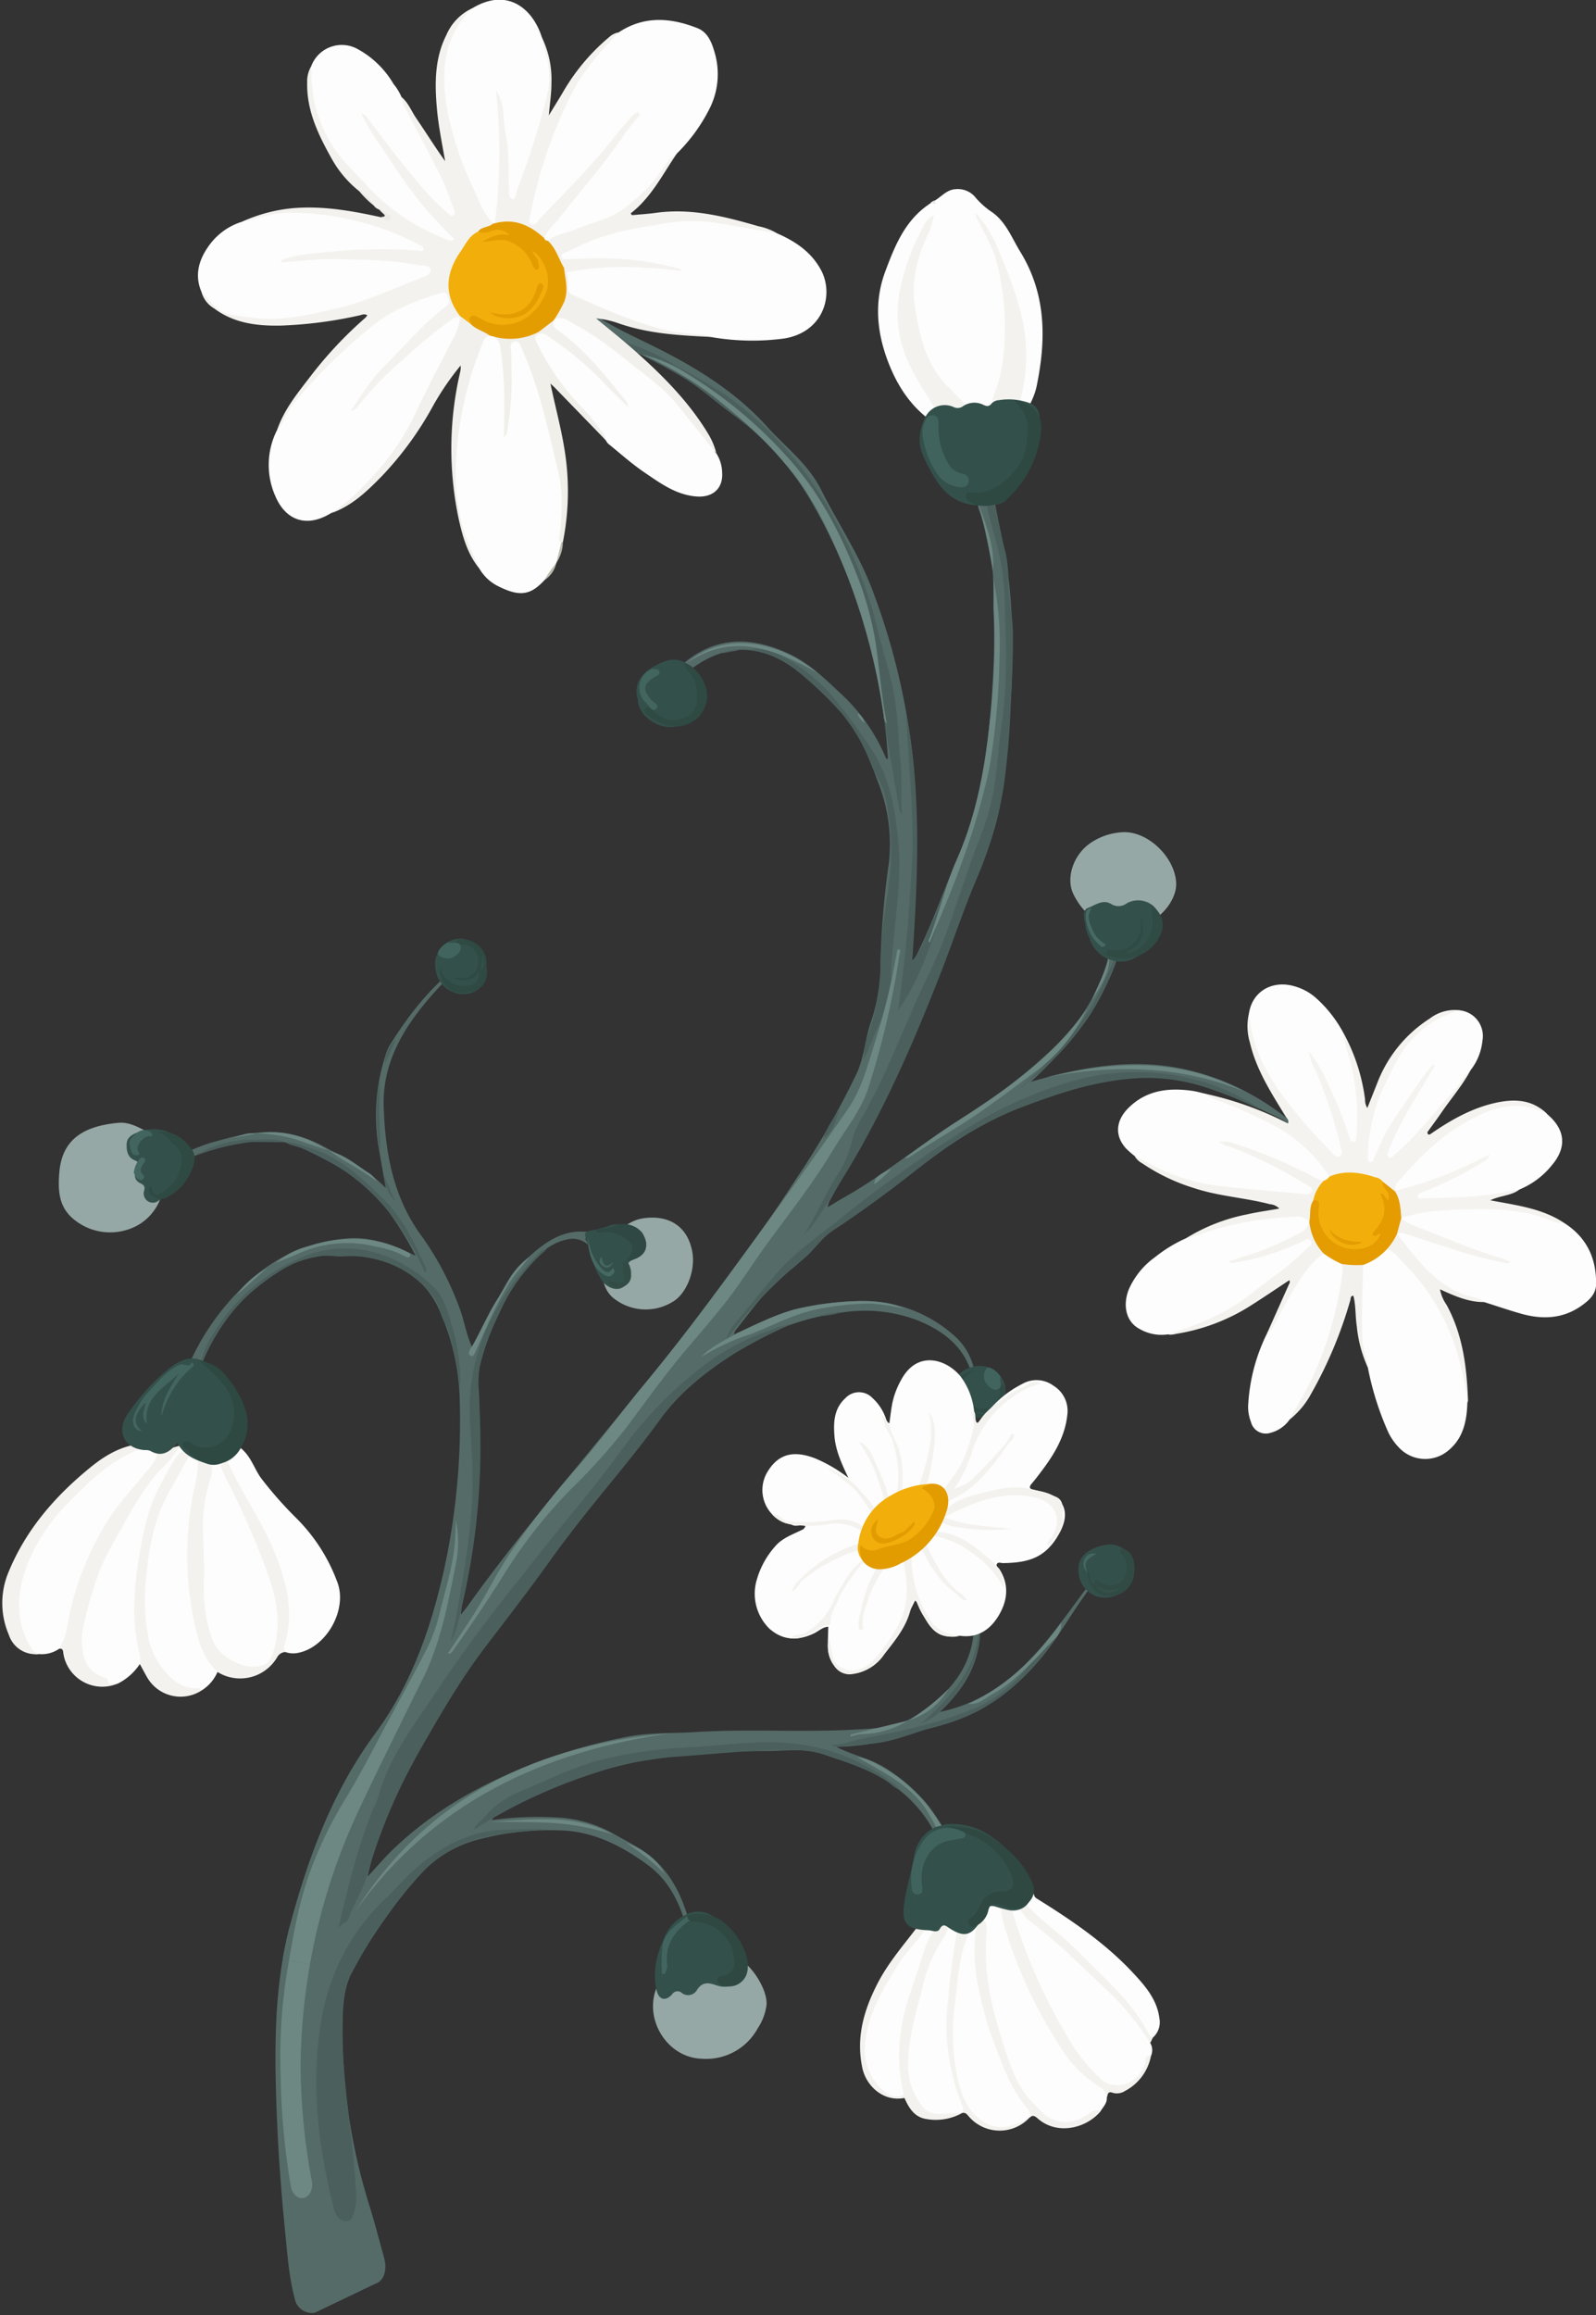 <svg xmlns="http://www.w3.org/2000/svg" width="315.734" height="457.72" viewBox="0 0 315.734 457.72">
  <rect x="0" y="0" width="315.734" height="457.72" fill="#333333" stroke="none"/>
  <g id="그룹_328" data-name="그룹 328" transform="matrix(1, 0.017, -0.017, 1, -472.961, -133.83)">
    <g id="그룹_292" data-name="그룹 292" transform="translate(536.465 505.533)">
      <g id="그룹_291" data-name="그룹 291" transform="translate(0)">
        <path id="패스_8870" data-name="패스 8870" d="M742.816,820.023c-1.015-3.4-1.951-6.832-3.077-10.2a116.136,116.136,0,0,1-5.779-35.688c-.047-3.826.265-7.556,2.174-11.1q1.208-2.244,2.538-4.4c-5.13-1.241-10.286-2.366-15.485-3.279-2.866,11.806-2.647,23.9-2,35.963.438,8.165,1.161,16.311,2.119,24.432.529,4.481.906,9,2.172,13.36a3.457,3.457,0,0,0,3.967,2.515l11.914-5.955c1.4-.462,2.156-2.235,1.8-4.234A12.924,12.924,0,0,0,742.816,820.023Z" transform="translate(-720.778 -755.356)" fill="#556b67"/>
        <g id="그룹_289" data-name="그룹 289" transform="translate(8.17 2.516)">
          <path id="패스_8871" data-name="패스 8871" d="M741.676,800.512c-1.005-7.89-2.279-15.75-2.45-23.712-.078-3.634.017-7.317,1.688-10.729q1.453-2.965,3.124-5.785-1.627-.393-3.257-.767a43.209,43.209,0,0,0-5.7,16.036c-1.9,12.566-.173,24.976,3.16,37.175a3.658,3.658,0,0,0,1.145,1.911c.876.728,2.293.54,2.562-.5a12.289,12.289,0,0,0,.707-3.915C742.343,806.989,742.086,803.725,741.676,800.512Z" transform="translate(-734.298 -759.52)" fill="#4b605d"/>
        </g>
        <g id="그룹_290" data-name="그룹 290" transform="translate(0.968 0.194)">
          <path id="패스_8872" data-name="패스 8872" d="M728.924,805.155a127.839,127.839,0,0,1-2.5-22.715,124.045,124.045,0,0,1,2.714-25.948c-1.422-.288-2.848-.557-4.276-.815-.546,2.956-.992,5.933-1.427,8.9A104.177,104.177,0,0,0,722.5,784.6a145.961,145.961,0,0,0,2.4,22.244c.3,1.483,1.365,2.457,2.457,2.3,1.12-.157,1.936-1.571,1.748-3.047C729.069,805.786,728.98,805.473,728.924,805.155Z" transform="translate(-722.379 -755.677)" fill="#6d8783"/>
        </g>
      </g>
    </g>
    <g id="그룹_327" data-name="그룹 327" transform="translate(480.933 124.018)">
      <g id="그룹_300" data-name="그룹 300" transform="translate(33.399 59.434)">
        <path id="패스_8887" data-name="패스 8887" d="M882.951,372.05c-10.5-2.174-20.495-.112-30.56,2.985A85.732,85.732,0,0,0,863.2,362.656c3.2-4.738,6.688-12.965,6.2-14.641-.509.286-.012,1.065-.691,1.318.024-.581.047-1.131.074-1.769A6.261,6.261,0,0,0,867.121,351a37.52,37.52,0,0,1-10.339,17.289A117.055,117.055,0,0,1,838,383.113c-7.656,4.981-14.583,11.015-22.5,15.615-.957.555-1.88,1.171-2.819,1.758a4.076,4.076,0,0,1,.552-1.629c5.5-10.4,11.267-20.638,15.709-31.6,3.66-9.033,6.684-18.275,10.146-27.366,2.371-6.225,5.037-12.351,6.236-18.966a148.439,148.439,0,0,0,1.786-19.506c.546-11.464.319-22.824-2.294-34.073-1.582-6.81-2.858-13.69-4.283-20.537-.1-.477-.022-1.289-.828-1.056-.658.191-.166.828-.094,1.218.671,3.654,1.394,7.3,2.084,10.947.076.4.346.934-.082,1.206-.463.294-.531-.573-1-.521a4.108,4.108,0,0,0-.231,3.912,50.282,50.282,0,0,1,2.823,12.212,166.738,166.738,0,0,1,.421,18.831c-.42,12.991-1.522,25.847-6.635,38.043-2.554,6.094-4.571,12.41-7.426,18.386-.227.475-.292,1.1-1.042,1.464-.03-1.868-.166-3.587-.067-5.293.654-11.28.917-22.529-.356-33.816a134.793,134.793,0,0,0-8.6-33.816c-2.719-7-7.059-13.15-10.512-19.756-2.006-3.838-4.944-6.514-7.909-9.344-.894-.854-1.811-1.69-2.643-2.6-6.23-6.823-13.961-11.5-22.164-15.472-5.5-2.658-11.21-4.907-16.019-8.8-.711-.574-.471.38-.905.41-.7.047-.006.344.1.479.16.2.552.324.581.518.244,1.636.192,1.7.618,1.935,1.7.938,3.161,2.212,4.864,3.16,3.2,1.78,6.578,3.133,9.891,4.648,6.661,3.047,12.329,7.658,18.1,12.027a47.889,47.889,0,0,1,10.7,10.885,104.346,104.346,0,0,1,9.736,17.812,118.829,118.829,0,0,1,9.12,36.98c.017.2-.072.271-.31.27a36.734,36.734,0,0,0-9.507-13.007c-3.137-2.846-6.2-5.724-10.207-7.488-7.682-3.379-14.756-3.15-21.166,2.714a8.445,8.445,0,0,0-2.9,4.664c.872-1.6,1.726-3.175,3.739-3.712l-.613,1.161a16.857,16.857,0,0,0,1.815-1.476c6.962-5.272,13.491-5.039,20.175-.519a54.116,54.116,0,0,1,9.843,8.934c3.466,3.89,5.433,8.606,7.262,13.346a33.2,33.2,0,0,1,2.431,15.783,170.4,170.4,0,0,0-1.337,19.46,36.068,36.068,0,0,1-1.6,11.923c-1.167,3.408-1.245,7.068-2.7,10.418a160.874,160.874,0,0,1-11.508,20.889c-6.37,10.225-13.25,20.118-20.508,29.756-6.051,8.034-12.338,15.879-18.576,23.76-8.377,10.584-16.89,21.057-24.543,32.19-.432.627-.925,1.211-1.39,1.815a63.491,63.491,0,0,1,1.064-6.913c2.423-12.284,2.575-24.68,1.786-37.116a18.842,18.842,0,0,1,.055-5.126A46.831,46.831,0,0,1,754,412.82c1.932-2.371,4.205-4.454,7.49-5.142a4.52,4.52,0,0,1,4.142,1.272c-.007-.827-.832-.8-.745-1.613l3.683,1.041c-1.166-1.042-2.322-1.093-3.291-1.56.35-.4.864-.117,1.607-.413a13.554,13.554,0,0,0-4.378-.163c-4.2.683-7.108,3.487-10,6.227-2.782,2.635-4.124,6.255-5.992,9.5-1.36,2.365-2.465,4.878-3.706,7.369-1.323-2.726-1.7-5.62-2.863-8.3a60.067,60.067,0,0,0-7.306-13.235c-5.906-7.588-7.672-16.5-8.12-25.718-.439-9.015,4-16.223,9.661-22.767a44.627,44.627,0,0,1,7.275-6.826c-.444.047-.632.013-.751.088-.446.285-.882.589-1.3.914-5.834,4.532-10.216,10.3-13.969,16.58a9.054,9.054,0,0,0-.75,1.935,38.621,38.621,0,0,0-.862,19.059c.419,2.231.862,4.457,1.376,7.107-3.84-3.759-8.235-5.827-12.521-8.038a22.7,22.7,0,0,0-9.232-2.588c-4.4-.248-8.515.951-12.626,2.167-2.039.6-3.973,1.561-5.964,2.334-.442.172-.824.344-.677.9.176.663.671.341,1.057.282a3.327,3.327,0,0,0,.773-.22,48.423,48.423,0,0,1,12.022-3.467c3.38-.468,6.816-.562,9.987.828,7.133,3.125,14,6.684,18.531,13.444a66.356,66.356,0,0,1,4.781,7.659c-4.526-2.052-8.862-3.713-13.7-3.18a31.838,31.838,0,0,0-17.931,7.666,48.531,48.531,0,0,0-14.414,22.146c-.35,1.085.191,2.114-.028,3.178-.06.288.429.462.537.172.434-1.175,1.94-1.6,1.985-3.086a8.958,8.958,0,0,1,.748-2.29,40.6,40.6,0,0,1,11.445-17.974,24.431,24.431,0,0,1,20.019-6.4c7.271.83,13.346,3.62,16.55,11.16a46.019,46.019,0,0,1,3.944,15.853,138.234,138.234,0,0,1-2.405,34.342c-2.406,11.8-6.068,23.047-13.147,32.987-8.152,11.447-12.769,24.48-16.13,37.938-.57,2.285-1.022,4.582-1.378,6.887,4.513.973,9.054,1.789,13.609,2.523.183-.424.383-.847.609-1.266a122.114,122.114,0,0,1,10.792-16.249,24.942,24.942,0,0,1,12.3-8.973,55.893,55.893,0,0,1,16.529-2.35c6.831-.115,12.757,2.8,18.053,6.552,4.555,3.226,6.971,8.313,8.211,13.807.579,2.565,1.207,5.146-.135,7.726a3.987,3.987,0,0,0,1.342-3.22,28.469,28.469,0,0,0-1.879-9.733c-1.809-4.973-4.668-9.144-9.33-11.867-1.672-.977-3.4-1.848-5.1-2.773a25.133,25.133,0,0,0-11.749-3.043,66.151,66.151,0,0,0-12.331.74c.188-.615.648-.724.994-.928a89.433,89.433,0,0,1,27.393-11.056,150.211,150.211,0,0,1,25.951-2.58c3.861-.111,7.7-.8,11.484.583,1.713.626,3.484,1.091,5.2,1.7,7.317,2.609,13.282,6.856,16.918,13.957a11.022,11.022,0,0,1,1.238,6.442c1.377-2.685-.172-4.865-.368-7.044.827-.217.814.743,1.533.484-1.854-2.614-3.41-5.388-5.7-7.619a34.181,34.181,0,0,0-7.766-5.98c-2.788-1.472-5.937-2.069-9.042-3.582a47.724,47.724,0,0,0,11.927-1.96c1.986-.664,3.965-1.38,5.995-1.882,10.221-2.531,18.111-8.3,24.14-16.878,3.143-4.47,5.687-9.352,9.185-13.58a5.9,5.9,0,0,0-2.127,1.837c-1.6,2.222-3.167,4.468-4.776,6.682-3.513,4.839-7.235,9.485-12.1,13.084a31.918,31.918,0,0,1-11.882,5.446l1.259-1.334c3.286-3.475,5.656-7.437,6.259-12.266.838-6.707-.978-12.383-6.63-16.5-.644-.468-1.256-1.045-2.286-.515a3.513,3.513,0,0,1,1.484.584,14.511,14.511,0,0,1,6.231,10.41c1.068,9.347-3.855,15.683-11.065,20.464-3.684,2.444-8.217,2.676-12.581,2.97-10.347.7-20.732.169-31.078.993-4.335.344-8.7.219-13,1.08a107.139,107.139,0,0,0-19.983,6.219c-9.767,4.046-18.721,9.391-26.284,16.892-1.741,1.727-3.266,3.644-4.959,5.468.513-2.49,1.17-4.9,1.839-7.311,1.625-5.853,4.588-11.106,7.318-16.47a157.319,157.319,0,0,1,13.358-22.188c9.222-12.513,18.053-25.313,27.791-37.444,3.331-4.15,6.011-8.92,9.768-12.613,8.8-8.652,18.993-15.1,31.535-17a29.411,29.411,0,0,1,15.073,1.151c6.174,2.319,10.663,6.061,11.693,13.013.143.963-.318,1.972.189,3.164.71-1.587.076-2.864.021-4.15a12.349,12.349,0,0,0-4.686-9.292,26.936,26.936,0,0,0-19.278-6.238c-6.233.358-12.272,1.311-17.919,4.127-1.989.992-4.024,1.9-6.038,2.839a1.78,1.78,0,0,1,.5-1.062c3.258-4.266,6.265-8.719,10.636-12.044,3.029-2.305,5.037-5.778,8.238-7.905,6.934-4.609,13.294-9.965,19.857-15.055a79.26,79.26,0,0,1,34.9-15.356,36.907,36.907,0,0,1,16.1.351,96.746,96.746,0,0,1,14.971,5.653,19.208,19.208,0,0,1,6.7,4.325,10.277,10.277,0,0,0,2.858,1.905C901.9,379.386,893.329,374.2,882.951,372.05Z" transform="translate(-684.15 -222.37)" fill="#556b67"/>
        <g id="그룹_298" data-name="그룹 298" transform="translate(2.84 7.407)">
          <path id="패스_8888" data-name="패스 8888" d="M769.6,614.373c-3.626,4.986-7.2,10.04-10.511,15.246-4.214,6.626-9.054,12.956-11,20.8a18.367,18.367,0,0,1-.88,2.246c-3.049,7.728-4.8,15.814-6.6,23.935.494-.984,1.829-1.314,2.07-2.113.846-2.8,2.543-5.234,3.324-8.03a112.6,112.6,0,0,1,9.375-23.943c4.145-7.595,8.292-15.156,13.427-22.144,4.3-5.848,8.655-11.652,12.758-17.646,6.563-9.591,14.33-18.284,20.976-27.809,3.97-5.689,9.206-9.872,14.9-13.586a100.175,100.175,0,0,1,10.769-5.755,17.369,17.369,0,0,0-4.231,1.323,43.707,43.707,0,0,0-11.748,6.241A78.256,78.256,0,0,0,795.562,580.3c-5.481,7.92-11.71,15.235-17.489,22.908C775.262,606.94,772.336,610.6,769.6,614.373Z" transform="translate(-709.327 -361.627)" fill="#4b605d"/>
          <path id="패스_8889" data-name="패스 8889" d="M743.276,751.191a89.2,89.2,0,0,1,13.549-20.009,23.907,23.907,0,0,1,12.994-7.415A87.666,87.666,0,0,1,782.4,722.2c-3.284-.063-6.557.033-9.845.235-6.7.412-12.032,3.541-16.849,7.791-2.2,1.94-4.063,4.257-6.154,6.329a41.766,41.766,0,0,0-9.424,14.113Q741.7,750.937,743.276,751.191Z" transform="translate(-709.141 -427.555)" fill="#4b605d"/>
          <path id="패스_8890" data-name="패스 8890" d="M900.44,406.319a17.281,17.281,0,0,0-2.116,5.034,22.238,22.238,0,0,1-3.194,7.471c-2.186,3.709-3.723,7.774-6.139,11.417.6-.685,1.265-1.325,1.793-2.064,2.127-2.976,3.915-6.161,5.785-9.3,7.729-12.991,13.5-26.874,18.736-40.988,2.334-6.294,4.336-12.715,6.861-18.942a76.956,76.956,0,0,0,4.958-18.135,154.38,154.38,0,0,0,1.113-16.489c.16-4.6.32-9.2.188-13.819-.1-3.4-.911-6.687-1.084-10.06a24.9,24.9,0,0,0-.572-5.56c-.817-2.844-1.454-5.72-2.075-8.6a8.487,8.487,0,0,0-1.228-2.572c-.149-.249-.318-.514-.593-.426a.59.59,0,0,0-.336.779c.246.987.44,1.983.706,2.97.9,3.359,1.98,6.689,2.681,10.075a66.581,66.581,0,0,1,.872,9.738c.4,7.22.662,14.484-.294,21.7-.734,5.535-.7,11.157-2.061,16.622-.9,3.614-2.3,7.048-3.5,10.555-2.531,7.423-4.535,15.032-7.878,22.167C908.66,387.274,905.41,397.177,900.44,406.319Z" transform="translate(-768.047 -253.873)" fill="#4b605d"/>
          <path id="패스_8891" data-name="패스 8891" d="M823.869,235.884A102.582,102.582,0,0,1,836.254,242c3.294,1.96,6.17,4.484,9.27,6.706A55.887,55.887,0,0,1,861.317,265.2a111.065,111.065,0,0,1,14.819,39.116c1.215,7.216,2.555,14.4,3.95,21.584.1.534.089,1.133.664,1.525-.343-3.465-.065-6.926-.471-10.375-.526-4.462-.635-8.964-1.539-13.4-.862-4.225-2.3-8.278-3.38-12.435a88.331,88.331,0,0,0-12.576-27.745,70.566,70.566,0,0,0-16.65-17.143c-4.079-3-8.688-5.137-13.079-7.625a43.609,43.609,0,0,0-9.2-3.832c-.47-.138-.966-.49-1.457.047A3.757,3.757,0,0,0,823.869,235.884Z" transform="translate(-741.693 -234.628)" fill="#4b605d"/>
          <path id="패스_8892" data-name="패스 8892" d="M955.406,472.314a45.6,45.6,0,0,0-23.006.786,80.7,80.7,0,0,0-21.627,10.161,260.419,260.419,0,0,0-24.344,18c-4.159,3.468-8.638,6.606-12.146,10.8-2.755,3.29-5.427,6.652-8.055,10.044a6.963,6.963,0,0,0-1.748,3.318c.9-1.217,1.768-2.463,2.712-3.645a89.349,89.349,0,0,1,12.234-12.517c2.051-1.735,3.422-4.126,5.674-5.69,5.356-3.721,10.6-7.574,15.649-11.734,6.5-5.36,13.392-10.135,21.356-13.31,7.424-2.96,14.871-5.572,22.9-6.12,7.078-.484,13.735,1.244,20.178,4.009,1.4.6,2.789,1.2,4.184,1.807A40.3,40.3,0,0,0,955.406,472.314Z" transform="translate(-758.347 -328.242)" fill="#4b605d"/>
          <path id="패스_8893" data-name="패스 8893" d="M894.764,396.21a46.048,46.048,0,0,1-2.5,15.158,14.411,14.411,0,0,0-.56,4.4c.9-2.183,1.626-3.916,2.338-5.655,1.305-3.191,2.793-6.407,2.768-9.887-.065-9.231,2.026-18.352.983-27.654-.685-6.1-1.764-11.923-5-17.25a111.715,111.715,0,0,0-7.539-10.12,34.424,34.424,0,0,0-11.049-8.927,10.067,10.067,0,0,0-7.121-1.085,17.044,17.044,0,0,1,9.49,3.46,75.657,75.657,0,0,1,9.465,8.594,36.332,36.332,0,0,1,6.244,10.388c.813,1.9,2.12,3.652,2.629,5.621a48.216,48.216,0,0,1,1.19,17.264C895.543,385.738,894.579,390.913,894.764,396.21Z" transform="translate(-759.377 -274.328)" fill="#4b605d"/>
          <path id="패스_8894" data-name="패스 8894" d="M779.618,581.575c-.167,7.7-1.426,15.3-2.617,22.9-.3,1.939-.755,3.854-1.139,5.779,1.271-2.147,1.541-4.527,2.061-6.862a137.207,137.207,0,0,0,2.947-37.474c-.184-3.406-.782-6.82-.146-10.282a49.78,49.78,0,0,1,3.6-10.286,35.276,35.276,0,0,1,9.249-12.971,1.94,1.94,0,0,0-1.476.791,49.654,49.654,0,0,0-8.714,11.992A39.771,39.771,0,0,0,779,567.419C779.341,572.138,779.719,576.863,779.618,581.575Z" transform="translate(-723.28 -352.45)" fill="#4b605d"/>
          <path id="패스_8895" data-name="패스 8895" d="M920.994,384.6c-.342,9.878-1.024,19.673-2.273,29.259,4.983-7.294,7.128-15.945,9.561-24.481l.512-2.039a3.436,3.436,0,0,0-1.006,2.078c-.992,2.6-1.9,5.23-3,7.779-.983,2.271-1.656,4.7-3.406,6.737.841-16.415,1.329-32.784-2.04-48.981C919.878,364.827,921.339,374.612,920.994,384.6Z" transform="translate(-779.81 -282.239)" fill="#4b605d"/>
          <path id="패스_8896" data-name="패스 8896" d="M704.934,540.106c4.147-3.159,8.414-5.763,13.911-5.243a13.375,13.375,0,0,0,1.924-.024,20.575,20.575,0,0,1,17.277,7.32c1.572,1.78,1.625,4.315,3.087,6.145a71.069,71.069,0,0,1,2.823,12.248,33.632,33.632,0,0,0-.5-6.793,32.89,32.89,0,0,0-1.658-6.5c-.69-2.392-1.539-4.837-3.454-6.658-6.2-5.9-16.3-10.011-26.539-5.226a37.081,37.081,0,0,0-16.468,14.564c-1.279,2.1-2.549,4.327-2.663,6.934A36.317,36.317,0,0,1,704.934,540.106Z" transform="translate(-690.363 -352.804)" fill="#4b605d"/>
          <path id="패스_8897" data-name="패스 8897" d="M927.542,671.262c-6.607,2.7-13.606,4.233-20.576,5.737-2.03.438-3.968,1.322-6.119,1.273a2.289,2.289,0,0,0,1.2.351c2.549-.236,5.1-.448,7.64-.8,4.338-.6,8.289-2.563,12.48-3.681,10.352-2.758,17.5-9.545,23.1-18.259a38.778,38.778,0,0,0-5.428,5.88A26.983,26.983,0,0,1,927.542,671.262Z" transform="translate(-772.738 -401.321)" fill="#4b605d"/>
          <path id="패스_8898" data-name="패스 8898" d="M747.037,524.221c.3-.479.344-.628.226-.867-2.371-4.819-4.675-9.73-8.621-13.481-4.539-4.313-9.177-8.6-15.57-10.112a9.245,9.245,0,0,0-4.051-.821c1.161.669,2.524.749,3.734,1.275C734.209,504.707,741.94,513.044,747.037,524.221Z" transform="translate(-700.788 -339.213)" fill="#4b605d"/>
          <path id="패스_8899" data-name="패스 8899" d="M968.894,446.606c-3.91,4.735-7.638,9.639-12.624,13.332,10.285-7.458,17.751-16.96,21.02-29.445C974.67,435.941,972.849,441.818,968.894,446.606Z" transform="translate(-794.669 -312.132)" fill="#4b605d"/>
          <path id="패스_8900" data-name="패스 8900" d="M937.981,664.087a42.6,42.6,0,0,1-7.765,8.687c6.19-2.222,12.741-13.883,11.112-19.373A19.1,19.1,0,0,1,937.981,664.087Z" transform="translate(-784.359 -400.338)" fill="#4b605d"/>
          <path id="패스_8901" data-name="패스 8901" d="M700.411,498.576a2.417,2.417,0,0,0,.42,0l6.106-.037c-1.923-.929-3.958-.41-5.95-.441a22.883,22.883,0,0,0-12.137,3.573A47.118,47.118,0,0,1,700.411,498.576Z" transform="translate(-688.849 -338.836)" fill="#4b605d"/>
          <path id="패스_8902" data-name="패스 8902" d="M749.213,478.488a36.385,36.385,0,0,0,.326,14.059c-.037-2.339-.154-4.677-.323-7.012S749.318,480.86,749.213,478.488Z" transform="translate(-712.522 -331.124)" fill="#4b605d"/>
          <path id="패스_8903" data-name="패스 8903" d="M898.226,484.879a21.8,21.8,0,0,0-3.278,5.912C897.145,489.443,897.256,486.919,898.226,484.879Z" transform="translate(-770.403 -333.653)" fill="#4b605d"/>
          <path id="패스_8904" data-name="패스 8904" d="M718.864,498.9h-.083c.022.01.045.016.067.027Z" transform="translate(-700.693 -339.201)" fill="#4b605d"/>
          <path id="패스_8905" data-name="패스 8905" d="M751.05,469.49l2.218-4.974A6.686,6.686,0,0,0,751.05,469.49Z" transform="translate(-713.462 -325.595)" fill="#4b605d"/>
          <path id="패스_8906" data-name="패스 8906" d="M751.537,509.481a7.331,7.331,0,0,0,2.4,5.016C753.011,513.06,752.5,511.42,751.537,509.481Z" transform="translate(-713.655 -343.388)" fill="#4b605d"/>
          <path id="패스_8907" data-name="패스 8907" d="M718.892,498.928c.027,0,.052,0,.078,0-.02-.011-.042-.017-.062-.028Z" transform="translate(-700.737 -339.201)" fill="#4b605d"/>
          <path id="패스_8908" data-name="패스 8908" d="M866.34,699.569a4.656,4.656,0,0,0-.592-.514,42.672,42.672,0,0,0-11.653-5.288,45.289,45.289,0,0,0-14.3-1.229c-4.611.29-9.179.94-13.785,1.233a87.152,87.152,0,0,0-16.048,2.562c-5.924,1.513-11.274,4.465-16.849,6.844a18.463,18.463,0,0,0-6.775,5.282c-.572.676-1.47,1.088-1.816,2.279.679-.462,1.141-.79,1.618-1.1A104.361,104.361,0,0,1,808.289,699.1a63.94,63.94,0,0,1,15.855-3.477c6.309-.536,12.6-1.329,18.927-1.607,3.575-.158,7.137-.385,10.669.751,4.281,1.377,8.582,2.654,12.461,5.011h0a9.041,9.041,0,0,0,2.7,1.841A7.221,7.221,0,0,0,866.34,699.569Z" transform="translate(-726.706 -415.782)" fill="#4b605d"/>
          <path id="패스_8909" data-name="패스 8909" d="M894.648,552.206a14.718,14.718,0,0,0,4.468-.877A14.926,14.926,0,0,0,894.648,552.206Z" transform="translate(-770.285 -359.948)" fill="#4b605d"/>
          <path id="패스_8910" data-name="패스 8910" d="M859.085,335.855l.07.162,3.181-.617-.038-.168Z" transform="translate(-756.212 -274.437)" fill="#4b605d"/>
        </g>
        <g id="그룹_299" data-name="그룹 299" transform="translate(10.606 10.206)">
          <path id="패스_8911" data-name="패스 8911" d="M728.858,709.908a120.181,120.181,0,0,1,8.892-30.136c3.438-7.765,7.143-15.4,10.728-23.091,1-2.142,2.1-4.229,2.965-6.436,2.591-6.568,3.756-13.482,4.99-20.373a21.7,21.7,0,0,0-.188-8.344c-.062,1.8-.027,3.6-.2,5.386-.457,4.635-1.847,9.092-2.824,13.623a33.331,33.331,0,0,1-2.793,7.526c-2.816,5.735-5.877,11.349-8.759,17.052-2.11,4.175-4.239,8.339-6.616,12.365a80.071,80.071,0,0,0-5.978,12.668c-2.282,6.1-3.391,12.523-4.353,18.933Q726.785,709.514,728.858,709.908Z" transform="translate(-710.809 -390.525)" fill="#6d8783"/>
          <path id="패스_8912" data-name="패스 8912" d="M835.761,492.429c4.527-6.6,9.516-12.905,13.514-19.855,2.432-4.227,5.57-8.107,7.021-12.851a167.184,167.184,0,0,0,5.641-26.163c.046-.334.392-.9-.1-1.25-.483.193-.394.6-.433.864a135.317,135.317,0,0,1-4.187,18.28c-1.3,4.428-2.415,8.9-5.05,12.833-4.7,7.016-9.5,13.951-14.353,20.859-8.16,11.619-16.239,23.291-25.142,34.365-4.581,5.7-8.725,11.73-13.514,17.271a159.147,159.147,0,0,0-11.838,15.7c-2.667,3.991-4.666,8.345-7.145,12.429-1.653,2.723-3.43,5.37-5.183,8.1.63.129.815-.234,1.02-.539,3.457-5.117,6.844-10.275,10.02-15.577a97.333,97.333,0,0,1,13.218-17.225,116.193,116.193,0,0,0,10.62-12.333c3.6-5.021,7.115-10.106,11.028-14.9,2.924-3.581,5.915-7.117,8.656-10.835C831.738,498.636,833.676,495.469,835.761,492.429Z" transform="translate(-730.701 -315.65)" fill="#6d8783"/>
          <path id="패스_8913" data-name="패스 8913" d="M848.975,249.976a79.1,79.1,0,0,1,13.151,12.962c4.233,5.477,7.26,11.745,9.99,18.1a127.883,127.883,0,0,1,8.226,28.752,2.432,2.432,0,0,0,.635,1.635c-1.195-5.434-1.618-10.672-2.484-15.842a64.231,64.231,0,0,0-4.373-14.459c-3.524-8.313-7.869-16.068-14.232-22.608a88.869,88.869,0,0,0-20.975-16.41,28.346,28.346,0,0,0-7.618-2.849A67.343,67.343,0,0,1,848.975,249.976Z" transform="translate(-752.982 -239.26)" fill="#6d8783"/>
          <path id="패스_8914" data-name="패스 8914" d="M746.113,726.3c15.035-21.845,36.657-32.277,62-36.324C781.947,692.637,760.284,703.059,746.113,726.3Z" transform="translate(-719.275 -417.61)" fill="#6d8783"/>
          <path id="패스_8915" data-name="패스 8915" d="M934.692,366.607a135.616,135.616,0,0,0,5.077-18.469,144.371,144.371,0,0,0,1.669-22.4,64.709,64.709,0,0,0-1.528-15.41c.234,2.424.062,4.837.242,7.227a132.459,132.459,0,0,1-.461,21.457c-.812,9.3-2.357,18.463-6.059,27.208-2.11,4.984-3.22,10.385-5.081,15.5-.112.311-.381.668.025.967C930.636,377.334,932.918,372.053,934.692,366.607Z" transform="translate(-791.391 -267.383)" fill="#6d8783"/>
          <path id="패스_8916" data-name="패스 8916" d="M957.331,450.636c-6.505,9.717-15.758,16.389-25.289,22.723-3.46,2.3-6.739,4.818-10.3,7.459.48-.03.675.018.784-.059,3.221-2.242,6.559-4.3,9.848-6.434,5.388-3.486,10.4-7.552,15.52-11.45A32.781,32.781,0,0,0,957.331,450.636Z" transform="translate(-788.773 -322.902)" fill="#6d8783"/>
          <path id="패스_8917" data-name="패스 8917" d="M889.472,548.113a31.563,31.563,0,0,1,7,.978c-3.909-1.981-11.432-1.969-21.192.271-4.626,1.061-17.3,7.369-18.808,9.81a44.2,44.2,0,0,1,9.505-4.6c4.238-1.687,8.193-3.982,12.724-5.066A54.76,54.76,0,0,1,889.472,548.113Z" transform="translate(-762.944 -361.288)" fill="#6d8783"/>
          <path id="패스_8918" data-name="패스 8918" d="M967.735,471.635c13.206-2.766,26.276-2.806,39.1,2.151C994.083,467.283,980.969,468.182,967.735,471.635Z" transform="translate(-806.972 -330.154)" fill="#6d8783"/>
          <path id="패스_8919" data-name="패스 8919" d="M722.887,531.719a15.984,15.984,0,0,0-6.456,3.435c1.555-.671,3.131-1.3,4.663-2.021a23.376,23.376,0,0,1,15.162-1.54,18.977,18.977,0,0,1,5.659,1.748c.35.2.883.5,1.112-.041s-.41-.635-.746-.85a3.617,3.617,0,0,0-.436-.207C735.6,529.373,729.264,529.6,722.887,531.719Z" transform="translate(-707.53 -354.349)" fill="#6d8783"/>
          <path id="패스_8920" data-name="패스 8920" d="M950.244,666.108c4.836-2.782,8.273-7.04,12.012-10.981a4.183,4.183,0,0,0,1.424-3.429c-4.773,6.8-10.332,12.664-18.128,16.361C947.694,668.26,948.818,666.928,950.244,666.108Z" transform="translate(-798.194 -402.463)" fill="#6d8783"/>
          <path id="패스_8921" data-name="패스 8921" d="M801.955,719.575a48.667,48.667,0,0,1,12.153,2.083c-7.806-4.1-16.133-2.685-24.355-2.105C793.821,719.546,797.9,719.39,801.955,719.575Z" transform="translate(-736.544 -429.031)" fill="#6d8783"/>
          <path id="패스_8922" data-name="패스 8922" d="M873.56,338.767c-7.714-6.169-18.579-8.176-25.992-1.478C856.492,330.971,864.9,334.039,873.56,338.767Z" transform="translate(-759.421 -276.399)" fill="#6d8783"/>
          <path id="패스_8923" data-name="패스 8923" d="M913.488,698.157a10.741,10.741,0,0,0-3.951-1.361l.925.521c5.073,2.837,10.429,5.317,13.536,10.652a22.359,22.359,0,0,1,1.662,3.081c.3.784.748.531,1.19.41.28-.077.263-.163-.2-.936A31.25,31.25,0,0,0,913.488,698.157Z" transform="translate(-783.943 -420.309)" fill="#6d8783"/>
          <path id="패스_8924" data-name="패스 8924" d="M781.425,554.115c1.971-4.391,3.664-8.913,6.126-13.073,1.1-2.2,2.9-3.9,4.257-5.928a14.6,14.6,0,0,0-4.51,5.705c-.466.783-.909,1.581-1.4,2.347-2.144,3.339-3.465,7.109-5.514,10.5-.26.431-.253.912.169,1.12C781.1,555.051,781.254,554.5,781.425,554.115Z" transform="translate(-732.766 -356.33)" fill="#6d8783"/>
          <path id="패스_8925" data-name="패스 8925" d="M945.178,298.936c.433-5.011-1.732-9.4-3.254-13.9A135.77,135.77,0,0,1,945.178,298.936Z" transform="translate(-796.758 -257.373)" fill="#6d8783"/>
          <path id="패스_8926" data-name="패스 8926" d="M723.851,499.1c-4.366-2.629-8.987-4.09-14.144-3.084a27.527,27.527,0,0,1,8.411,1.253C720,497.955,721.937,498.5,723.851,499.1Z" transform="translate(-704.869 -340.734)" fill="#6d8783"/>
          <path id="패스_8927" data-name="패스 8927" d="M926.021,684.487c-.028.018-.058.033-.086.05l.111-.028c.035-.021.067-.046.1-.068-.044.014-.083.032-.127.046Z" transform="translate(-790.431 -415.42)" fill="#6d8783"/>
          <path id="패스_8928" data-name="패스 8928" d="M907.291,687.957a8.046,8.046,0,0,1,1.933-.513,18.137,18.137,0,0,0,9.291-2.844l-11.33,2.946Q907.238,687.752,907.291,687.957Z" transform="translate(-783.012 -415.483)" fill="#6d8783"/>
          <path id="패스_8929" data-name="패스 8929" d="M834.318,726c2.7,1.9,5.509,3.661,7.766,6.121C840.367,728.927,837.483,727.279,834.318,726Z" transform="translate(-754.178 -431.865)" fill="#6d8783"/>
          <path id="패스_8930" data-name="패스 8930" d="M742.968,507.4a5.11,5.11,0,0,0-2.165-1.972c-2.292-1.553-4.532-3.232-7.29-3.921C736.553,503.647,739.991,505.142,742.968,507.4Z" transform="translate(-714.289 -343.034)" fill="#6d8783"/>
          <path id="패스_8931" data-name="패스 8931" d="M733.354,501.44c-.031-.022-.064-.04-.095-.062h0c-.049-.015-.1-.03-.147-.046.044.027.088.048.131.075C733.281,501.416,733.316,501.429,733.354,501.44Z" transform="translate(-714.13 -342.963)" fill="#6d8783"/>
          <path id="패스_8932" data-name="패스 8932" d="M933.985,674.026a42.035,42.035,0,0,1-7.7,6.294A13.4,13.4,0,0,0,933.985,674.026Z" transform="translate(-790.571 -411.299)" fill="#6d8783"/>
          <path id="패스_8933" data-name="패스 8933" d="M982.224,441.966c1.658-2.8,3.526-5.547,3.237-9.044C985.013,436.165,983.267,438.933,982.224,441.966Z" transform="translate(-812.705 -315.893)" fill="#6d8783"/>
          <path id="패스_8934" data-name="패스 8934" d="M704.089,545.437c2.038-1.655,3.83-3.591,5.859-5.256A17.208,17.208,0,0,0,704.089,545.437Z" transform="translate(-702.646 -358.336)" fill="#6d8783"/>
          <path id="패스_8935" data-name="패스 8935" d="M911.995,507.254a21.459,21.459,0,0,0,3.349-3.186C912.4,505.631,912.022,506,911.995,507.254Z" transform="translate(-784.915 -344.046)" fill="#6d8783"/>
          <path id="패스_8936" data-name="패스 8936" d="M701.7,497.1l4.64-.9C704.695,495.892,703.222,496.651,701.7,497.1Z" transform="translate(-701.701 -340.904)" fill="#6d8783"/>
          <path id="패스_8937" data-name="패스 8937" d="M709.448,496.244c.044-.009.086-.011.13-.019l-.117,0-.08.016c.023,0,.045,0,.068.008Z" transform="translate(-704.74 -340.94)" fill="#6d8783"/>
          <path id="패스_8938" data-name="패스 8938" d="M903.816,355.381a3.385,3.385,0,0,0,1.443,1.89A2.915,2.915,0,0,0,903.816,355.381Z" transform="translate(-781.679 -285.21)" fill="#6d8783"/>
        </g>
      </g>
      <g id="그룹_301" data-name="그룹 301" transform="translate(186.832 268.443)">
        <path id="패스_8939" data-name="패스 8939" d="M944.631,578.207c-2.989.942-5.509-.135-6.312-2.7a5.519,5.519,0,0,1,3.769-6.991,5.115,5.115,0,0,1,6.626,3.2C949.519,574.4,947.738,577.228,944.631,578.207Z" transform="translate(-938.054 -568.244)" fill="#34504b"/>
        <path id="패스_8940" data-name="패스 8940" d="M948.894,573.529c-.057-.437-.069-1.169-.675-1.1-.7.077-.35.7-.293,1.153a3.3,3.3,0,0,1-2.289,3.583,3.611,3.611,0,0,1-4.049-1.5c-.472-.752-.042-1.623-.528-2.649a4.029,4.029,0,0,0,1.841,4.735c-1.568.123-2.579-.528-2.911-1.722-.774-2.776.357-4.83,2.889-6.228a5.447,5.447,0,0,0-3.692,2.019c-1.153,1.387-.932,3.316-.265,5.043a3.843,3.843,0,0,0,3.794,2.458,11.355,11.355,0,0,0,1.715-.332A4.732,4.732,0,0,0,948.894,573.529Zm-5.561,4.552c1.152-.357,2.1.121,2.937-.295A2.676,2.676,0,0,1,943.333,578.082Z" transform="translate(-938.18 -568.861)" fill="#2f4943"/>
        <path id="패스_8941" data-name="패스 8941" d="M952.172,570.6c-.231.811.736,2-.679,2.418-.819.242-2.374-1.074-2.487-2.086a2.473,2.473,0,0,1,.506-2.157C950.1,568.331,952,569.75,952.172,570.6Z" transform="translate(-942.374 -568.422)" fill="#41655e"/>
      </g>
      <g id="그룹_303" data-name="그룹 303" transform="translate(171.131 367.995)">
        <g id="그룹_302" data-name="그룹 302" transform="translate(0.446)">
          <path id="패스_8942" data-name="패스 8942" d="M967.883,813.809l-.009.007c-.007.006-.012.012-.019.019Z" transform="translate(-934.591 -764.967)" fill="#fdfdfd"/>
          <path id="패스_8943" data-name="패스 8943" d="M945.84,812.63l-.009,0c-.007,0-.01.01-.018.015Z" transform="translate(-925.869 -764.5)" fill="#fdfdfd"/>
          <path id="패스_8944" data-name="패스 8944" d="M966.1,752.838c-5.587-5.791-12.278-10.159-19.137-14.273a1.231,1.231,0,0,1-.7-.8,6.528,6.528,0,0,0-6-4.778c-5.192.078-9.863,1.534-13.535,5.436a.6.6,0,0,0-.022.124,2.285,2.285,0,0,0-.189.227,3.9,3.9,0,0,0-.564,1.273c-.062.275-.11.549-.161.824-.018.076-.047.147-.071.221-.186.294-.386.579-.584.866a6.476,6.476,0,0,0-.961,1.886,2,2,0,0,0-.123,1.044c0,.006,0,.012,0,.018-4.5,5.348-8.326,11.088-10.4,17.858a15.334,15.334,0,0,0,.943,12.271,5.7,5.7,0,0,0,6.934,2.85c.618-.824.193-1.673,0-2.474a21.643,21.643,0,0,1-.546-4.151c-.324-6.542,1.522-12.675,3.537-18.772a47.357,47.357,0,0,1,1.8-5.1,2.871,2.871,0,0,0,.808,0,18.659,18.659,0,0,0-1.189,2.1c-1.862,4.344-2.707,8.954-3.805,13.5a38.12,38.12,0,0,0-1.021,8.807,13.044,13.044,0,0,0,3.672,9.223,3.117,3.117,0,0,0,1.983.862c2.1.318,4.029-.335,6.006-.769.708-.436.812-.876.4-1.729-.082-.17-.142-.348-.22-.519a19.428,19.428,0,0,0,1.219,2.078,6.561,6.561,0,0,0,4.4,3.073,9.238,9.238,0,0,0,7.513-2.186,1.408,1.408,0,0,0,.291-2.183,18.092,18.092,0,0,0,1.716,1.631c2.505,2.059,5.22,2.632,8.254,1.142,1.292-.635,2.345-1.694,3.776-2.062.5-.9,1.339-1.661,1.218-2.831a2.191,2.191,0,0,0-.828-2.438c2.543,1.452,5.3.746,7.32-1.826.979-1.244,1.145-2.812,2.088-4.014a2.81,2.81,0,0,0-.172-2.6,9.887,9.887,0,0,0-.4-1.1c.217.305.462.434.892.034a4.026,4.026,0,0,0,1.244-3.781C970.97,758.038,968.544,755.374,966.1,752.838Zm-35.992,10.179c.005,1.525.063,3.052.154,4.581C930.147,766.067,930.09,764.54,930.106,763.018Zm2.479-17.721a3.586,3.586,0,0,1-.165.789,49.562,49.562,0,0,0-1.341,5.471c.286-2.012.612-4.02.945-6.029.045-.269.036-.652.459-.7A.67.67,0,0,1,932.585,745.3Zm3.029,2a4.039,4.039,0,0,1,.349-1.945,6.654,6.654,0,0,1,.08,2.723,14.374,14.374,0,0,0,.019,3.38,110.462,110.462,0,0,0,3.312,14.758c-.688-1.945-1.325-3.908-1.888-5.9A39.93,39.93,0,0,1,935.614,747.294Zm6.781,26.442-.021-.05a26.409,26.409,0,0,0,3.257,5.115A19.482,19.482,0,0,1,942.4,773.735Zm12.256-3.859c-5.5-7.168-9.378-15.191-12.568-23.575a13.4,13.4,0,0,1-1.145-4.807c1.051,1.554,1.2,3.033,1.757,4.346,3.033,7.133,5.941,14.325,10.24,20.841a38.222,38.222,0,0,0,6.289,7.477A20.916,20.916,0,0,1,954.651,769.876Zm1.311-19.2c-3.4-3.148-7.164-5.879-10.115-8.669,1.279,1.064,2.833,2.164,4.278,3.394,3.466,2.95,6.8,6.056,10.1,9.187a56.182,56.182,0,0,1,7.162,7.878A102.5,102.5,0,0,0,955.962,750.68Z" transform="translate(-912.81 -732.984)" fill="#fdfdfd"/>
        </g>
        <path id="패스_8945" data-name="패스 8945" d="M979.029,781.878a2.731,2.731,0,0,0-1.552-2.088,24.2,24.2,0,0,1-8.188-8.308,91.325,91.325,0,0,1-11.328-23.829,14.771,14.771,0,0,1-.451-2.375c-.066-.553.066-1.128.719-1.276a1.076,1.076,0,0,1,1.261.779c.384,1,.653,2.049,1.019,3.058a109.887,109.887,0,0,0,11.768,24.175,33.767,33.767,0,0,0,5.419,6.179c2.878,2.6,7.463.989,8.759-2.954.19-.579-.265-1.847,1.154-1.639a9.9,9.9,0,0,1-4.953,6.935,2.969,2.969,0,0,1-2.467.436C979.155,780.61,979.227,781.344,979.029,781.878Z" transform="translate(-930.046 -737.332)" fill="#f3f2ee"/>
        <path id="패스_8946" data-name="패스 8946" d="M925.987,784.247c-1.92-7.055-1.166-13.956,1.135-20.787.91-2.7,1.691-5.451,2.536-8.177a12.562,12.562,0,0,1,2.85-5.005c.32-.338.534-.95,1.122-.7a1.155,1.155,0,0,1,.545,1.53,9.747,9.747,0,0,1-1.091,2.329,27.582,27.582,0,0,0-3.635,8.933c-1.212,5.068-2.674,10.1-2.739,15.4a12.821,12.821,0,0,0,3.158,8.914c1.21,1.4,2.885,1.3,4.48,1.188a29.143,29.143,0,0,1,3.215-.206,10.672,10.672,0,0,1-7.1,1.3c-2.288-.313-3.465-2.107-4.35-4.074A.424.424,0,0,1,925.987,784.247Z" transform="translate(-917.146 -739.526)" fill="#f3f2ee"/>
        <path id="패스_8947" data-name="패스 8947" d="M960.408,788.3a1.559,1.559,0,0,0-.234-1.655c-3.682-4.046-5.425-9.123-7.386-14.07a74.672,74.672,0,0,1-3.021-10.537,34.672,34.672,0,0,1-.463-11.566c.062-.594.169-1.273.994-1.19.7.071.956.638,1.027,1.269a5.977,5.977,0,0,1,.022,1.129c-.635,8.075,1.415,15.677,4.036,23.187,1.319,3.782,2.716,7.519,5.65,10.4,1.141,1.12,2.133,2.429,3.669,3.109,2.714,1.2,5.152.609,7.419-1.093.724-.543,1.426-.986,2.344-.476-2.917,3.51-8.646,4.843-12.45,1.534C961.422,787.825,960.96,787.72,960.408,788.3Z" transform="translate(-926.699 -739.43)" fill="#f3f2ee"/>
        <path id="패스_8948" data-name="패스 8948" d="M943.636,787.266a1.7,1.7,0,0,0,.016-1.543,41.4,41.4,0,0,1-3.122-20.834,136.075,136.075,0,0,1,1.563-13.788,3.694,3.694,0,0,1,.79-2.074c.349-.349.743-.682,1.279-.476.557.214.6.723.529,1.222a9.118,9.118,0,0,1-.4,2.056c-1.907,4.741-1.947,9.784-2.508,14.751a41.307,41.307,0,0,0,.862,13.789c.679,3.021,1.817,5.853,4.366,7.9,2.646,2.126,5.4,2.037,8.276.607.576-.286,1.132-.611,1.7-.918a8.055,8.055,0,0,1-12.141-.211C944.481,787.33,944.165,787.116,943.636,787.266Z" transform="translate(-923.247 -739.119)" fill="#f3f2ee"/>
        <path id="패스_8949" data-name="패스 8949" d="M988.346,769.263A53.073,53.073,0,0,0,979,758.419c-4.735-4.286-9.313-8.782-14.5-12.536-1.893-1.369-2.786-3.527-4.454-5.046a.708.708,0,0,1-.057-1.029.752.752,0,0,1,1.146.091c.567.572,1.077,1.2,1.623,1.794,3.463,3.779,7.835,6.526,11.451,10.138,4.931,4.925,10.434,9.336,13.806,15.634a1.462,1.462,0,0,0,.821.729Z" transform="translate(-930.956 -735.594)" fill="#f3f2ee"/>
        <path id="패스_8950" data-name="패스 8950" d="M920.914,784.52q.065.317.13.634c-4.146.9-7.623-2.211-8.449-5.807-1.374-5.981.112-11.394,2.7-16.672,2.126-4.337,5.275-7.981,8.073-11.865.634-.88,1.363-.588,2.132-.414-1.88,3.205-4.624,5.778-6.511,8.986-2.735,4.648-5.423,9.35-5.891,14.836a10.711,10.711,0,0,0,4.213,9.932A3.065,3.065,0,0,0,920.914,784.52Z" transform="translate(-912.072 -739.799)" fill="#f3f2ee"/>
      </g>
      <g id="그룹_304" data-name="그룹 304" transform="translate(0 282.867)">
        <path id="패스_8951" data-name="패스 8951" d="M679.282,594.884c2.554-1.529,3.981.105,5.947,1.566,2.333,1.733,2.892,4.391,4.59,6.39a76.934,76.934,0,0,0,6.741,7.343,34.756,34.756,0,0,1,8.284,12.347c2.34,5.444-1.807,13.221-7.581,14.341a4.565,4.565,0,0,1-2.388-.153c-.978-.293-1.174-.919-.9-1.864,1.592-5.581.367-10.917-1.69-16.081a75.311,75.311,0,0,0-6.858-12.792c-.964-1.5-1.631-3.156-2.558-4.676.579,1.2,1.073,2.433,1.762,3.576a81.23,81.23,0,0,1,5.189,10.726c1.289,3.083,2.345,6.245,3.437,9.379a16.343,16.343,0,0,1-.843,13.3,4.066,4.066,0,0,1-3.976,2.2,9.613,9.613,0,0,1-9.173-6.844,28.058,28.058,0,0,1-1.537-9.512c.108-5.006-.629-10-.264-15.007a26.452,26.452,0,0,1,1.073-6.192,11.9,11.9,0,0,0,.354-1.243c.35-1.726-.611-3.868-1.968-4.4-1.172-.463-2.576.223-3.664,1.909a46.328,46.328,0,0,0-6.49,17.09,73.254,73.254,0,0,0-.7,18.18,28.841,28.841,0,0,0,.8,3.12c.141.8.346,1.644-.735,2.005a11.352,11.352,0,0,1-4.085,3.826,4.177,4.177,0,0,1-3.919-.368c-5.109-3.026-4.709-7.458-3.846-12.158A60.9,60.9,0,0,1,661.4,612.13a74.923,74.923,0,0,1,7.546-11.775c1.043-1.247,2.458-2.082,3.478-3.34.267-.192.564-.333.838-.512a12,12,0,0,0,.36-1.548c.276-1.066.642-1.975,1.891-2.3a2.744,2.744,0,0,1,2.91,1.124C678.745,594.127,678.853,594.629,679.282,594.884Z" transform="translate(-638.728 -592.29)" fill="#fdfdfd"/>
        <path id="패스_8952" data-name="패스 8952" d="M641.943,639.265a6.091,6.091,0,0,1-4.066,1.121c-1.232.186-1.884-.532-2.5-1.468a14,14,0,0,1-2.348-8.234c.16-6.35,2.592-11.8,6.386-16.86a79.183,79.183,0,0,1,8.866-9.512,22.646,22.646,0,0,1,8.247-5.158c1.468-.509,3.13-.837,4.409.648.767.959.306,1.752-.268,2.609-1.8,2.681-4.032,5.013-5.985,7.552a52.241,52.241,0,0,0-6.859,12.159,67.218,67.218,0,0,0-3.939,14.4C643.678,637.741,643.4,638.928,641.943,639.265Z" transform="translate(-630.519 -594.729)" fill="#fdfdfd"/>
        <path id="패스_8953" data-name="패스 8953" d="M673.387,641.907a4.075,4.075,0,0,0-.063-1.919c-1.711-6.308-1.429-12.684-.475-19.043.7-4.684,1.5-9.377,3.6-13.7,1.038-2.127,2.136-4.231,3.341-6.267a6.028,6.028,0,0,1,4.14-2.523,1.47,1.47,0,0,1,1.321.46,5.975,5.975,0,0,1,1.543,5.9,31.481,31.481,0,0,0-1.276,12.453c.218,3.282.266,6.564.269,9.846a27.831,27.831,0,0,0,1.846,9.622c1.257,3.423,5.927,5.915,9.513,5.188,1.8-.364,2.308-1.789,2.7-3.267,1.345-5.041.482-9.782-1.331-14.646a149.641,149.641,0,0,0-8.92-19.457,21.727,21.727,0,0,1-1.156-3.005.606.606,0,0,1,.166-.735.578.578,0,0,1,.845.182,7.656,7.656,0,0,1,1.027,1.441c2.739,5.674,6.524,10.773,9.032,16.578,2.588,5.992,4.342,12.063,2.427,18.626a1.7,1.7,0,0,0,.18,1.4,1.993,1.993,0,0,0-1.622,1.123,8.492,8.492,0,0,1-11.726,3.043c-.744.3-1.214-.1-1.661-.619a12.111,12.111,0,0,1-2.311-3.848,58.984,58.984,0,0,1-2.45-29.249c.3-1.912.68-3.811.914-5.732.054-.445.211-1.088-.394-1.246-.5-.132-.641.462-.867.809-5.625,8.585-7.316,18.125-6.848,28.193.156,3.371.619,6.662,2.591,9.518,1.682,2.436,3.541,4.661,6.918,4.581a1.071,1.071,0,0,1,1.234,1.166,7.637,7.637,0,0,1-11.012-2.261C674.368,643.661,673.887,642.778,673.387,641.907Z" transform="translate(-645.977 -594.612)" fill="#f3f2ee"/>
        <path id="패스_8954" data-name="패스 8954" d="M687.29,648.02a2.8,2.8,0,0,0-.919-.284,7.084,7.084,0,0,1-5.541-2.135,14.886,14.886,0,0,1-4.378-7.379,40.052,40.052,0,0,1-.7-12.206c.38-5.77,1.358-11.444,4.064-16.663,1.237-2.385,2.542-4.735,3.8-7.108.256-.481.584-.794,1.149-.638a1.083,1.083,0,0,1,.777,1.11,14.26,14.26,0,0,1-.207,3.7A63.049,63.049,0,0,0,685.2,633.8c.844,3.873,1.817,7.8,4.966,10.651A8.094,8.094,0,0,1,687.29,648.02Z" transform="translate(-647.365 -595.853)" fill="#fdfdfd"/>
        <path id="패스_8955" data-name="패스 8955" d="M647.785,639.768c1.377-2.168,1.484-4.7,1.956-7.11a59.514,59.514,0,0,1,6.471-17.126c2.082-3.812,4.99-6.972,7.638-10.35,1.072-1.367,2.56-2.652,2.635-4.648,1.328.091,2.542-.867,3.907-.421-1.139,2.174-3.122,3.656-4.592,5.577-3.261,4.26-5.526,9.057-8.078,13.708-2.567,4.678-3.879,9.771-5.056,14.914a14.421,14.421,0,0,0-.285,5.6c.389,2.419,1.429,4.215,3.8,5.183.514.21,1.447.2,1.432,1.36,0,.324,1.341-.178,2.076-.1a7.8,7.8,0,0,1-11.055-5.529C648.528,640.366,648.644,639.652,647.785,639.768Z" transform="translate(-636.362 -595.232)" fill="#f3f2ee"/>
        <path id="패스_8956" data-name="패스 8956" d="M662.913,599.363a13.644,13.644,0,0,1-3.907.421c-1.274-1.175-2.586-.9-4.03-.265-5.208,2.289-9.146,6.191-12.95,10.218a36.354,36.354,0,0,0-8.308,12.687c-2.042,5.771-2.376,11.446,1.247,16.835.354.528.839.607,1.274.879a5.529,5.529,0,0,1-5.949-3.7,15.8,15.8,0,0,1-.206-12.567c3.358-8.481,9.093-15.216,15.973-20.967,2.824-2.361,6.073-4.32,9.958-4.671.646-.058,1.426-.317,1.894.086,1.8,1.553,3.606.7,5.433.2q.319.127.115.4Z" transform="translate(-628.881 -594.481)" fill="#f3f2ee"/>
        <path id="패스_8957" data-name="패스 8957" d="M686.022,596.554q-.057-.2-.115-.4a7.073,7.073,0,0,1,.072-.795c.3-1.513.623-3.054,2.565-3.229,1.885-.17,2.765,1.1,3.457,2.579-.474-.431-.939-.872-1.424-1.29a2.3,2.3,0,0,0-3.906,1.16C686.468,595.24,686.239,595.9,686.022,596.554Z" transform="translate(-651.447 -592.113)" fill="#f3f2ee"/>
      </g>
      <g id="그룹_305" data-name="그룹 305" transform="translate(168.862 35.897)">
        <path id="패스_8958" data-name="패스 8958" d="M919.216,185.731c1.3-.816,2.3-2.151,3.988-2.289a4.493,4.493,0,0,1,4.034,1.6,15.51,15.51,0,0,0,3.3,2.818c2.8,1.892,3.974,5.012,5.7,7.71,5.271,8.247,5.459,17.156,3.715,26.447-.542,2.889-2.1,5.172-3.378,7.565a6.577,6.577,0,0,1-5.821,3.258c-9.273-.287-15.764-5.195-19.543-13.359-2.852-6.161-3.967-12.846-1.615-19.49,1.732-4.894,3.592-9.858,8.021-13.175.257-.193.52-.378.78-.567C918.516,185.833,919.092,186.142,919.216,185.731Z" transform="translate(-908.317 -183.421)" fill="#fdfdfd"/>
        <path id="패스_8959" data-name="패스 8959" d="M925.814,187.244c.4,1.255-.525.383-.823.516A1.287,1.287,0,0,1,925.814,187.244Z" transform="translate(-914.915 -184.934)" fill="#e9e9e3"/>
        <path id="패스_8960" data-name="패스 8960" d="M921.542,192.053a11.7,11.7,0,0,1-1.279,4.269c-1.907,4.453-2.983,9.1-2.14,13.864,1.012,5.717,2.341,11.429,6.8,15.717.968.932,1.9,1.9,2.878,2.823,1.052.985,1.012,2.327,1.2,3.579a.812.812,0,0,1-.886.941c-1.784-.35-3.789.179-5.065-1.957-2.4-4.012-5.267-7.72-6.914-12.189a22.751,22.751,0,0,1-1.12-11.572,44.276,44.276,0,0,1,4.476-13.079A4.4,4.4,0,0,1,921.542,192.053Z" transform="translate(-910.852 -186.837)" fill="#f3f2ee"/>
        <path id="패스_8961" data-name="패스 8961" d="M939.683,191.1a22.15,22.15,0,0,1,4.309,6.49c2.388,5.357,4.716,10.744,5.745,16.587a35.255,35.255,0,0,1-1.12,15.8,4.927,4.927,0,0,1-.749,1.412,1.224,1.224,0,0,1-1.236.609,1.022,1.022,0,0,1-.844-1.047,1.467,1.467,0,0,0-1.169-1.485c-1.274-.431-1.029-1.508-.673-2.44a30.736,30.736,0,0,0,1.749-8.183,51.679,51.679,0,0,0-1.58-17.76c-.731-2.846-2.31-5.44-3.689-8.063A3.363,3.363,0,0,1,939.683,191.1Z" transform="translate(-920.728 -186.46)" fill="#f3f2ee"/>
      </g>
      <g id="그룹_306" data-name="그룹 306" transform="translate(34.241)">
        <path id="패스_8962" data-name="패스 8962" d="M846.8,197.132c3.652,1.52,6.868,3.613,8.818,7.183,2.6,4.762.682,12.125-7.057,13.55a47.416,47.416,0,0,1-14.618-.052c-3.176-.683-6.445-.317-9.65-.966a57.057,57.057,0,0,1-8.466-2.474c-2.97-1.1-5.874-2.362-8.8-3.576-1.264-.525-2.075-1.288-1.875-2.8.117-.878-.558-1.781.056-2.658a8.756,8.756,0,0,1,4.617-1.231c5.388-.434,10.791-.81,15.4.237a70.915,70.915,0,0,0-18.362-.841c-1.079.1-2.565.445-2.951-.917-.378-1.337,1.113-1.629,2.019-2.1a56.765,56.765,0,0,1,25.022-6.076C836.36,194.268,841.608,195.7,846.8,197.132Z" transform="translate(-732.361 -151.87)" fill="#fdfdfd"/>
        <path id="패스_8963" data-name="패스 8963" d="M810.478,132.338c4.963-3.414,10.245-3.086,15.539-1.1,2.25.845,3.02,3.116,3.637,5.248a15.135,15.135,0,0,1-.99,10.687,33.733,33.733,0,0,1-6.274,8.91,21.338,21.338,0,0,0-3.129,4.265,23.955,23.955,0,0,1-12.487,10.132c-3.19,1.117-6.3,2.451-9.518,3.5a.921.921,0,0,1-1.022-.555,2.668,2.668,0,0,1,.845-2.172c5.268-6.87,10.941-13.437,15.551-20.8.26-.415.645-.722.882-1.154-4.654,6.634-10.239,12.475-15.65,18.464-.8.88-1.611,1.735-2.475,2.545-.472.442-.995.96-1.7.633-.78-.363-.679-1.148-.63-1.846a24.992,24.992,0,0,1,.527-3.183,93.9,93.9,0,0,1,7.575-22.076c1.942-4.039,4.98-7.25,7.845-10.6C809.406,132.776,810.057,132.75,810.478,132.338Z" transform="translate(-728.075 -126.288)" fill="#fdfdfd"/>
        <path id="패스_8964" data-name="패스 8964" d="M722.122,263.871c-4.54,2.864-8.755,1.649-10.932-3.2a15.225,15.225,0,0,1,.136-13.187c4.721-9.636,12.282-16.752,20.689-23.059,3.075-2.306,6.725-3.6,10.361-4.806.955-.317,1.982-.442,2.565.64a2.114,2.114,0,0,1-.558,2.888c-4.105,3.353-7.491,7.414-11.134,11.227a70.5,70.5,0,0,0-6.118,7.672c4.932-6.6,11.1-11.921,17.532-16.973.745-.586,1.558-1.284,2.586-.435a1.914,1.914,0,0,1,.082,1.707,7.319,7.319,0,0,1-.532,1.521c-4.436,8.527-7.64,17.7-13.323,25.568a44.169,44.169,0,0,1-9.128,9.272C723.679,263.211,722.787,263.337,722.122,263.871Z" transform="translate(-695.124 -161.759)" fill="#fdfdfd"/>
        <path id="패스_8965" data-name="패스 8965" d="M788.628,281.807c-2.75,3.083-4.9,3.479-9.471,1.2a8.846,8.846,0,0,1-3.461-3.269c-2.979-4.556-4.078-9.687-4.936-14.98-1.52-9.384.69-18.251,3.206-27.114a14.912,14.912,0,0,1,1.267-2.965,2.3,2.3,0,0,1,1.662-1.4,1.853,1.853,0,0,1,1.092.2,3.435,3.435,0,0,1,1.8,2.875,60.059,60.059,0,0,1,.735,14.961,103.222,103.222,0,0,0,.1-14.551,2.75,2.75,0,0,1,0-.323c.044-.885.124-1.783,1.169-2.064s1.6.439,2.008,1.229a50.138,50.138,0,0,1,2.511,6.11c1.794,5.012,2.946,10.214,4.483,15.3,1.71,5.653,1.674,11.3,1.052,17.044.244,1.562-.506,2.912-.932,4.332h0A15.747,15.747,0,0,1,788.628,281.807Z" transform="translate(-719.067 -167.246)" fill="#fdfdfd"/>
        <path id="패스_8966" data-name="패스 8966" d="M686.309,210.483c-1.485-3.29-.667-6.319,1.237-9.1a12.574,12.574,0,0,1,6.569-4.955c9.318-3.93,18.586-2.685,27.821.31a54.545,54.545,0,0,1,6.294,2.525,6.436,6.436,0,0,1,1.274.694c.464.362,1.024.728.8,1.432-.216.689-.867.775-1.464.76-2.528-.062-5.052-.153-7.586-.047a103.141,103.141,0,0,0-14.773,1.329,9.751,9.751,0,0,0-2.3.249c7.723-1.269,15.53-.813,23.336-.132a12.267,12.267,0,0,1,3.318.667c1.345.513,1.491,1.485.409,2.443a5.943,5.943,0,0,1-1.519.912c-7.762,3.516-15.645,6.626-24.125,8.048a30.114,30.114,0,0,1-13.881-.642A8.973,8.973,0,0,1,686.309,210.483Z" transform="translate(-685.544 -151.693)" fill="#fdfdfd"/>
        <path id="패스_8967" data-name="패스 8967" d="M686.81,184c.911.893,1.711,1.881,2.656,2.759,2.107,1.958,4.8,1.759,7.274,2.1,5.639.785,11.052-.663,16.5-2,5.838-1.432,11.187-4.034,16.679-6.309.852-.354,2.216-.628,2.108-1.676s-1.507-.764-2.334-.916c-5.63-1.029-11.34-.882-17.022-.915-2.985-.018-5.974.454-8.961.7-.448.037-.942.357-1.381-.254,2.975-1.274,6.167-1.46,9.241-1.835a107.534,107.534,0,0,1,15.076-.7c.966.019,1.932.089,2.9.132.357.016.822.227.986-.251s-.343-.631-.636-.8a41.8,41.8,0,0,0-6.345-2.756A56.548,56.548,0,0,0,705.564,168a23.3,23.3,0,0,0-8.9,1.525,13.78,13.78,0,0,1-2.053.422,30.839,30.839,0,0,1,10.564-2.893c5.731-.488,11.3.422,16.871,1.548.358.12.809.248,1.018-.1.287-.472-.268-.614-.537-.809-.3-.215-.532-.532-.914-.625a2.021,2.021,0,0,1-1.028-.752,20.1,20.1,0,0,0-2.91-2.771,21.7,21.7,0,0,1-5.369-5.995c-2.766-4.736-5.332-9.569-5.306-15.278a5.95,5.95,0,0,1,.714-3.237c.718.376.624,1.088.65,1.705.3,7.434,3.408,13.52,8.646,18.715a89.722,89.722,0,0,0,8.744,7.884,37.447,37.447,0,0,0,9.367,4.733c-1.8-1.855-3.637-3.653-5.292-5.627a161.857,161.857,0,0,1-11.7-16.431c-.374-.579-1.065-1.453-.226-1.972.745-.46,1.36.41,1.8,1,1.87,2.5,3.914,4.866,5.861,7.306a83.615,83.615,0,0,0,8.411,9.359,7.2,7.2,0,0,0,1.814,1.369,45.462,45.462,0,0,0-4.2-9.742c-2.1-3.331-3.535-7.015-5.659-10.331-.408-.637-.876-1.419-.23-2.236,1.38,1.1,1.993,2.751,2.975,4.133,1.969,2.774,3.812,5.638,5.866,8.394-.649-3.446-1.422-6.833-1.791-10.276-.535-5-.647-10.016,1.636-14.692a10.215,10.215,0,0,1,4.943-5.3c.249.409.01.725-.223,1.014-5.107,6.337-5.1,13.4-3.285,20.89a76.905,76.905,0,0,0,6.117,15.883c.78,1.584,1.982,2.927,2.533,4.628-.437,1.387-1.986,1.232-2.835,2.046a16.048,16.048,0,0,0-5.248,8.44,7.411,7.411,0,0,0,1.172,6.284,2.5,2.5,0,0,1,.669,1.6.707.707,0,0,1-.224.424c-.784-.4-1.3.1-1.878.514a97.568,97.568,0,0,0-9.278,7.974,63.8,63.8,0,0,0-8.867,9.506,1.469,1.469,0,0,1-1.244.719c2.048-3.083,3.8-6.156,6.31-8.736,4.038-4.146,7.674-8.69,12.254-12.3.786-.619.41-1.386.148-2.061-.283-.729-.972-.616-1.53-.43-4.489,1.5-8.875,3.243-12.627,6.212a109.791,109.791,0,0,0-15.611,15.718,12.475,12.475,0,0,0-2.238,3.713,3.529,3.529,0,0,1-1.2,1.865c1.331-4.128,4.034-7.443,6.542-10.85a79.541,79.541,0,0,1,10.5-11.544,3.733,3.733,0,0,0,.386-.51c-.615-.36-1.114-.047-1.6.062a84.457,84.457,0,0,1-15.469,2.269c-4.663.17-9.277-.288-13.243-3.167A5.365,5.365,0,0,1,686.81,184Z" transform="translate(-686.045 -125.211)" fill="#f3f2ee"/>
        <path id="패스_8968" data-name="패스 8968" d="M775.247,168.26c-2.192-2.1-3.076-4.982-4.408-7.582a61.393,61.393,0,0,1-4.5-12.328,34.537,34.537,0,0,1-1.244-9.485,18.043,18.043,0,0,1,5.21-13.025c7.054-4.457,12.128,0,13.937,5.491,2.521,5.695,2.085,11.491.427,17.264-1.29,4.491-2.684,8.958-4.28,13.354-.283.779-.433,1.939-1.5,1.823-1.125-.123-1.177-1.323-1.177-2.194-.005-5.335-.915-10.58-1.487-15.859a10.456,10.456,0,0,0-.189-1.3,84.421,84.421,0,0,1,.729,14.021c-.1,2.469-.087,4.945-.334,7.407a3.942,3.942,0,0,1-.717,2.429A.321.321,0,0,1,775.247,168.26Z" transform="translate(-717.02 -124.018)" fill="#fdfdfd"/>
        <path id="패스_8969" data-name="패스 8969" d="M832.21,253.71a7.431,7.431,0,0,1,1.206,3.787c.249,3.139-1.79,4.97-4.953,4.793-4.077-.229-7.232-2.5-10.429-4.591-2.553-1.667-4.874-3.69-7.285-5.571a2.66,2.66,0,0,1-.445-.638,70.061,70.061,0,0,0-7.025-7.968,44.032,44.032,0,0,1-7.155-10.3c-.536-1.029-1.049-2.105.345-2.931,1.113-.412,1.967.181,2.83.74a65.054,65.054,0,0,1,13.445,11.512c-3.531-3.709-7.276-8.5-12.259-12.055-.8-.569-1.722-1.235-1.277-2.513a1.57,1.57,0,0,1,.431-.563,2.176,2.176,0,0,1,2.424-.106,45.067,45.067,0,0,1,8.586,5.085c3.081,2.339,6.253,4.552,9.251,7.007a59.931,59.931,0,0,1,11.715,13.212C831.854,252.969,831.8,253.464,832.21,253.71Z" transform="translate(-729.082 -164.766)" fill="#fdfdfd"/>
        <path id="패스_8970" data-name="패스 8970" d="M739.39,149.787a7.126,7.126,0,0,0,1.123,2.82c2.345,4.335,4.785,8.621,7.046,13,1.051,2.036,1.781,4.24,2.635,6.377.133.334.288.771-.13,1.021-.488.291-.757-.143-1.09-.409-3.719-2.976-6.671-6.677-9.7-10.3-2.206-2.64-4.281-5.389-6.42-8.084a2.028,2.028,0,0,0-1.349-.99,45.481,45.481,0,0,0,4.1,6.524c1.516,2.147,2.934,4.365,4.5,6.474,1.537,2.071,3.125,4.115,4.839,6.04,1.692,1.9,3.568,3.636,5.4,5.482-.763.561-1.283.159-1.81-.036a42.127,42.127,0,0,1-16.376-11.03c-2.046-2.2-4.362-4.136-6.007-6.7a26.453,26.453,0,0,1-4.651-14.958,8.245,8.245,0,0,0-.089-.955,6.456,6.456,0,0,1,9.032-3.666,18.457,18.457,0,0,1,7.322,6.83A10.626,10.626,0,0,1,739.39,149.787Z" transform="translate(-699.737 -130.228)" fill="#fdfdfd"/>
        <path id="패스_8971" data-name="패스 8971" d="M782.268,172.191a113.564,113.564,0,0,0-.229-26.27,9.206,9.206,0,0,1,1.573,4.628,24.626,24.626,0,0,0,.6,4.455c.677,3.274.523,6.6.739,9.91.057.882-.155,2.241.676,2.412.81.166.708-1.218.961-1.921a148.213,148.213,0,0,0,5.767-19.592,15.575,15.575,0,0,0-.714-7.722,20.456,20.456,0,0,1-.7-2.8,18.884,18.884,0,0,1,2.047,9c.048,1.968-.239,3.944-.409,6.388,1.031-1.754,1.849-3.114,2.637-4.491a40.938,40.938,0,0,1,9.072-11.218,3.776,3.776,0,0,1,1.837-.941c-3.727,3.942-7.172,8.083-9.478,13.062a91.224,91.224,0,0,0-7.279,22.806c-.137.789-.754,1.922.141,2.366.755.375,1.3-.734,1.814-1.3,4.715-5.208,9.713-10.167,13.951-15.8,1.064-1.413,2.2-2.774,3.348-4.118a3.855,3.855,0,0,1,1.491-1.3l.544.43c-.941,1.206-1.976,2.349-2.805,3.626-3.956,6.092-8.651,11.622-13.065,17.367-.937,1.22-2.176,2.257-2.686,3.789a2.4,2.4,0,0,1-1.9-.688c-1.992-1.408-4.106-2.285-6.616-1.744A1.205,1.205,0,0,1,782.268,172.191Z" transform="translate(-723.727 -127.98)" fill="#f4f2ee"/>
        <path id="패스_8972" data-name="패스 8972" d="M755.181,228l-.022-.409c1.231-.366,1.664.86,2.516,1.253a25.621,25.621,0,0,0,2.337,1.375c.473.292,1.119.454,1.16,1.185-1.1.221-1.31,1.219-1.62,2.026a70.219,70.219,0,0,0-4.664,23.25,36.7,36.7,0,0,0,4.654,19.877,4.78,4.78,0,0,1,.308.905c-2.375-2.789-3.388-6.188-4.223-9.639a66.848,66.848,0,0,1-.222-29.129,3.657,3.657,0,0,0,.062-1.283,54.6,54.6,0,0,0-5.282,8.007,65.884,65.884,0,0,1-9.892,14.089c-2.913,3.083-5.929,6.1-10.075,7.58,3.533-2.2,6.286-5.259,8.994-8.342a49.4,49.4,0,0,0,7.83-12.48c2.13-4.738,4.51-9.349,6.78-14.017A10.645,10.645,0,0,0,755.181,228Z" transform="translate(-703.222 -164.977)" fill="#f1f0ec"/>
        <path id="패스_8973" data-name="패스 8973" d="M799.76,191c1.559-1.31,3.6-1.488,5.382-2.3,3.048-1.384,6.41-2,9.205-4.038a35.433,35.433,0,0,0,6.565-6.317c1.368-1.672,2.208-3.783,4.1-5.019-2.753,4.162-4.9,8.756-8.942,12l.265.343c1.574-.176,3.156-.294,4.719-.538,6.987-1.091,13.673.488,20.321,2.3a11.838,11.838,0,0,1,3.762,1.36l-11.283-1.783a34.362,34.362,0,0,0-11.839.329c-5.271.992-10.536,1.909-15.392,4.341-1.151.576-2.319,1.117-3.483,1.667-.347.164-.738.315-.633.793s.525.485.907.467c2.243-.1,4.486-.289,6.731-.306a57.924,57.924,0,0,1,15.475,1.742.929.929,0,0,1,.676.483c-7.658-.773-15.2-1.007-22.694.695-.427-.1-.657-.456-.956-.724-1.02-1.478-1.637-3.2-2.78-4.6A.78.78,0,0,1,799.76,191Z" transform="translate(-730.702 -143.532)" fill="#f3f2ee"/>
        <path id="패스_8974" data-name="패스 8974" d="M791.621,232.667c-1.135.465-.758,1.171-.363,1.955a48.64,48.64,0,0,0,8.671,12.078,40.819,40.819,0,0,1,4.4,5.112,2.978,2.978,0,0,1,.826,1.7q-5.116-5.1-10.233-10.2c-.22-.219-.459-.419-.914-.832,1.091,4.808,2.408,9.259,3.154,13.839a51.115,51.115,0,0,1-.159,17.47c-.085.172-.188.175-.307.033-.761-.4-.352-1.048-.311-1.583.313-4.08.526-8.205-.493-12.173-2.1-8.191-4.008-16.462-7.557-24.209a4.582,4.582,0,0,0-.248-.595c-.3-.473-.451-1.168-1.266-.987-.893.2-.839.983-.764,1.557.215,1.658.161,3.319.238,4.978a56.905,56.905,0,0,1-.637,10.918,1.836,1.836,0,0,1-.662,1.485c-.024-2.849.011-5.625-.085-8.4a65.257,65.257,0,0,0-1.024-9.747,2.671,2.671,0,0,0-1.322-1.693,1.451,1.451,0,0,1,1.606-.372,8.913,8.913,0,0,0,5.592-.606,2.091,2.091,0,0,1,1.7-.18A.335.335,0,0,1,791.621,232.667Z" transform="translate(-723.936 -166.789)" fill="#f0efea"/>
        <path id="패스_8975" data-name="패스 8975" d="M804.135,211.375c.383.178.437.549.524.9a11.254,11.254,0,0,1,.371,3.024c-.109.766.308,1.139.995,1.43,6.372,2.7,12.724,5.483,19.554,6.839a60.679,60.679,0,0,0,6.082.537,2.541,2.541,0,0,1,1.676.422c-6.23-.193-12.449-.429-18.442-2.45a17.944,17.944,0,0,0-4.255-.828c2.617,2.105,5.291,4.143,7.84,6.329,5.562,4.772,10.8,9.856,14.727,16.125a13.943,13.943,0,0,1,1.676,3.825q-3.847-4.631-7.7-9.261c-2.6-3.117-5.888-5.477-9.083-7.875-3.591-2.7-7.1-5.57-11.16-7.583-1.4-.7-2.687-2.061-4.532-1.269a1.8,1.8,0,0,1,.386-1.651,9.616,9.616,0,0,0,1.14-6.516C803.839,212.7,803.606,212,804.135,211.375Z" transform="translate(-731.754 -158.586)" fill="#f2f0ec"/>
        <path id="패스_8976" data-name="패스 8976" d="M744.412,193.294a3.8,3.8,0,0,1,1.013.421c.5.409,1.632.653,1.234,1.392-.346.644-1.217.019-1.814-.285.259-.189,1.269,0,.376-.766C744.94,193.817,744.681,193.55,744.412,193.294Z" transform="translate(-708.838 -151.431)" fill="#ecebe6"/>
        <path id="패스_8977" data-name="패스 8977" d="M805.35,301.12a1.753,1.753,0,0,1,.308-.033,7.692,7.692,0,0,1-1.228,4.136Z" transform="translate(-732.587 -194.085)" fill="#bbbcaf"/>
        <path id="패스_8978" data-name="패스 8978" d="M800.655,311.355a19.886,19.886,0,0,1,2.281-3.422A5.388,5.388,0,0,1,800.655,311.355Z" transform="translate(-731.094 -196.794)" fill="#bbbcaf"/>
        <path id="패스_8979" data-name="패스 8979" d="M737.9,187.463a5.646,5.646,0,0,1,2.91,2.771A17.6,17.6,0,0,1,737.9,187.463Z" transform="translate(-706.259 -149.124)" fill="#ecebe6"/>
        <path id="패스_8980" data-name="패스 8980" d="M792.956,205.5c.266,2.258,1.024,4.489.1,6.793a26.806,26.806,0,0,1-1.825,3.374l-.227.307a3.3,3.3,0,0,1-2.834,2.249,12.263,12.263,0,0,1-8.967,1.077l-.68-.159c-1.189-.846-2.7-1.139-3.773-2.18-.363-.494-1.053-.934-.425-1.649a1.522,1.522,0,0,1,1.939-.219,10.441,10.441,0,0,0,6.393,1.123c3.912-.63,8.159-6.079,6.088-10.429a12.133,12.133,0,0,0-.809-2.06c.015.026.1.215.191.4.338.734.529,1.583-.273,2.006-.9.476-1.349-.386-1.681-1.043a7.187,7.187,0,0,0-5.124-4.261,10.881,10.881,0,0,0-3.2.221c-.481.045-1.1.131-1.287-.389-.192-.544.373-.846.8-1.054a6.911,6.911,0,0,1,2.944-.929,8.1,8.1,0,0,0-2.278.487c-.786.145-1.692.546-2.2-.54.7-1.069,2.143-.827,2.968-1.677l.314-.031c3.857-1.123,7,.272,9.839,2.776a.629.629,0,0,0,.677.483C791.3,201.605,791.836,203.735,792.956,205.5Z" transform="translate(-720.576 -152.711)" fill="#e49d01"/>
        <path id="패스_8981" data-name="패스 8981" d="M773.268,199.737a3.314,3.314,0,0,0,2.473-.106,3.264,3.264,0,0,1,3.726.651c-1.911-.311-3.536.3-5.413,1.457,2.056-.076,3.693-.839,5.452-.164a7.973,7.973,0,0,1,4.459,4.138c.071.143.068.331.158.453.266.363.4,1.045,1,.827.491-.181.207-.746.194-1.159-.032-.971-.87-1.551-1.289-2.479,2.355,1.169,3.984,5.246,2.894,8.125-2.334,6.168-8.32,8.145-13.086,5.329-.544-.321-1.181-.7-1.789-.2-.593.491.126.966.144,1.46l-2.241-1.632c-3.353-4.232-2.908-8.507-.066-12.751C770.845,202.245,771.53,200.529,773.268,199.737Z" transform="translate(-718.009 -153.819)" fill="#f2af0b"/>
        <path id="패스_8982" data-name="패스 8982" d="M797.405,230.957l2.834-2.249c-.27,1.41.974,1.858,1.745,2.423,5.127,3.761,9.075,8.651,13.111,13.461.083.1.063.284.185.913-1.83-1.766-3.375-3.2-4.859-4.7a63.279,63.279,0,0,0-11.145-8.977,2.042,2.042,0,0,0-1.784-.507Z" transform="translate(-729.808 -165.445)" fill="#f2f0ec"/>
        <path id="패스_8983" data-name="패스 8983" d="M781.355,222.483c.819.117,1.476.253,2.139.3,3.392.221,5.605-1.258,6.787-4.462.254-.69.37-2.059,1.149-1.721.925.4.039,1.486-.227,2.241a9.215,9.215,0,0,1-2.145,3.174C787.373,223.807,783.243,224.145,781.355,222.483Z" transform="translate(-723.457 -160.631)" fill="#e49d01"/>
      </g>
      <g id="그룹_307" data-name="그룹 307" transform="translate(219.084 192.001)">
        <path id="패스_8984" data-name="패스 8984" d="M1092.889,557.5c-.051,3.881-.837,7.476-4.206,9.923a7.118,7.118,0,0,1-9.237-.954,11.386,11.386,0,0,1-2.133-3,58.507,58.507,0,0,1-4.22-12.63c-2.355-6.572-2.495-13.334-1.732-20.173.011-.267.032-.595.253-.72,1.68-.951,3.045-2.382,4.836-3.162a3.108,3.108,0,0,1,2.145.984,41.521,41.521,0,0,1,12.1,17.6A39.293,39.293,0,0,1,1092.889,557.5Z" transform="translate(-1022.892 -475.392)" fill="#fdfdfd"/>
        <path id="패스_8985" data-name="패스 8985" d="M1116.049,516c4.545,2.747,6.592,6.884,6.6,12.086,0,1.908-1.319,3.143-2.7,4.178-3.638,2.726-7.727,2.994-11.974,1.879-2.492-.654-4.944-1.455-7.414-2.189a47.014,47.014,0,0,1-6.847-2.1,18.988,18.988,0,0,1-7.427-6.039c-1.235-1.519-3-2.677-3.469-4.758a1.1,1.1,0,0,1,.065-.466,1.632,1.632,0,0,1,2.1-.607c3.987,1.1,7.892,2.456,11.823,3.737,2.2.717,4.456,1.256,6.711,1.782a86.877,86.877,0,0,1-14.564-4.654,32.162,32.162,0,0,1-3.9-1.521,2.376,2.376,0,0,1-1.414-1.627,1,1,0,0,1,.213-.479c1.424-1.433,3.369-1.312,5.121-1.588a61.924,61.924,0,0,1,16.444-.508,42.214,42.214,0,0,1,10,2.727A2,2,0,0,0,1116.049,516Z" transform="translate(-1027.59 -469.858)" fill="#fdfdfd"/>
        <path id="패스_8986" data-name="패스 8986" d="M994.795,490a20.081,20.081,0,0,1-1.713-1.452c-2.325-2.446-2.186-5.457.312-8.024,3.487-3.583,7.836-4.179,12.511-3.615.9.109,1.785.358,2.676.543,4.385,1.583,8.852,2.923,13.1,4.895a33.572,33.572,0,0,1,11.453,9.18,2.454,2.454,0,0,1,.686,2.062,1.91,1.91,0,0,1-1.251,1.294,8.127,8.127,0,0,1-3.337-1.031c-5.013-2.43-10.176-4.5-15.349-6.548,5.225,2.113,10.572,3.951,15.318,7.116a5.513,5.513,0,0,1,1.026.779,1.294,1.294,0,0,1-.645,2.32,4.07,4.07,0,0,1-1.436.178c-6.571-.624-13.21-.569-19.711-1.858A34.319,34.319,0,0,1,994.795,490Z" transform="translate(-991.426 -455.589)" fill="#fdfdfd"/>
        <path id="패스_8987" data-name="패스 8987" d="M1003.369,540.786a8.674,8.674,0,0,1-5.763-1.039c-2.511-1.326-3.339-4.411-2.177-7.629a15.5,15.5,0,0,1,5.1-6.536,27.8,27.8,0,0,1,6.119-3.87,57.011,57.011,0,0,1,16.332-4.978,42.087,42.087,0,0,1,5.28-.433,3.26,3.26,0,0,1,2.843,1.174c.56,1.376.268,2.272-1.167,3.184a41.356,41.356,0,0,1-8.36,3.9,15.571,15.571,0,0,1-3.252,1.007,50.776,50.776,0,0,0,9.61-3.718,9.78,9.78,0,0,1,2.4-.937c1.3-.25,1.938.489,1.56,1.767a4.414,4.414,0,0,1-1.324,1.8c-3.585,3.6-7.746,6.479-11.737,9.58a37.006,37.006,0,0,1-12.6,6.055C1005.294,540.387,1004.433,541.038,1003.369,540.786Z" transform="translate(-992.805 -471.245)" fill="#fdfdfd"/>
        <path id="패스_8988" data-name="패스 8988" d="M1033.6,447.435c.635-4.243,4.5-6.582,8.9-5.37a10.7,10.7,0,0,1,4.376,2.32,24.967,24.967,0,0,1,5.1,6.131c2.614,6.054,4.49,12.27,4.171,18.971a22.667,22.667,0,0,1-.169,2.413c-.107.689-.358,1.265-1.106,1.416-.856.173-1.267-.421-1.618-1.052a13.557,13.557,0,0,1-.5-1.363c-1.911-4.488-3.528-9.105-5.874-13.4a74.582,74.582,0,0,1,5.482,13.409,18.926,18.926,0,0,1,.731,3.634,1.494,1.494,0,0,1-.772,1.634,1.52,1.52,0,0,1-1.664-.205,5.691,5.691,0,0,1-.769-.587c-5.844-5.494-11.033-11.521-14.482-18.825A17.257,17.257,0,0,1,1033.6,447.435Z" transform="translate(-1008.085 -441.745)" fill="#fdfdfd"/>
        <path id="패스_8989" data-name="패스 8989" d="M1111.9,481.473c3.588,2.945,3.944,6.488.984,10.049a15.972,15.972,0,0,1-6.272,4.855,44.3,44.3,0,0,1-10.9,2.486c-2.361.149-4.724.24-7.083.416a5.5,5.5,0,0,1-.967,0c-.741-.074-1.6,0-1.81-.978-.219-1.023.558-1.442,1.291-1.792,1.831-.873,3.748-1.548,5.593-2.388,2.055-.935,4.005-2.07,5.39-2.815a67.835,67.835,0,0,1-14.076,6.119,3.765,3.765,0,0,1-2.063.032c-1.071-.9-.611-1.829.03-2.679a52.854,52.854,0,0,1,6.189-6.749,33.081,33.081,0,0,1,13.122-8.041,16.652,16.652,0,0,1,8.168-.073A6.233,6.233,0,0,1,1111.9,481.473Z" transform="translate(-1027.006 -456.66)" fill="#fdfdfd"/>
        <path id="패스_8990" data-name="패스 8990" d="M1087.552,469.469c-6.23-3.333-11.687-.952-17,2.328-4.628,2.854-8.287,6.781-11.819,10.835-.584.67-1.267,1.365-1.032,2.416a.414.414,0,0,1-.292.309c-1.09-.164-1.881-.977-2.886-1.327-2.391-1.744-5.077-1.812-7.844-1.378-.71.111-1.438.635-2.052-.194a30.168,30.168,0,0,0-11.886-10.27,104.058,104.058,0,0,0-10.661-4.486,5.281,5.281,0,0,1-2.258-1.178,66.014,66.014,0,0,1,16.409,5.581c.292-.663-.207-.943-.439-1.308-2.935-4.621-6.006-9.175-7.366-14.588a11.262,11.262,0,0,1-.247-5.864c.787,8.883,5.924,15.483,11.507,21.828,1.7,1.937,3.565,3.735,5.376,5.575.4.406.85,1.016,1.494.685.668-.343.375-1.061.253-1.608a88.841,88.841,0,0,0-5.206-15.064,13.5,13.5,0,0,1-1.5-3.97,26.3,26.3,0,0,1,3.783,6.071,88.629,88.629,0,0,1,4.489,10.534c.162.482.277,1.241.925,1.132s.5-.873.532-1.377a43.287,43.287,0,0,0-1.931-15.918c-.512-1.583-.9-3.205-1.348-4.81a37.155,37.155,0,0,1,4.857,13.7,2.888,2.888,0,0,0,.477,1.661c.707-1.871,1.38-3.644,2.046-5.419a26.3,26.3,0,0,1,10.026-12.491,8.091,8.091,0,0,1,5.889-1.708c.019.8-.655.9-1.176,1.123a21.187,21.187,0,0,0-8.217,6.071c-2.622,3.192-3.931,7.012-5.455,10.73a23.673,23.673,0,0,0-1.9,9.941,89.965,89.965,0,0,1,10.057-16.329c.16-.216.317-.436.481-.648.433-.562.97-.955,1.648-.5s.539,1.117.143,1.708c-1.349,2.015-2.423,4.188-3.628,6.286a69.692,69.692,0,0,0-4.032,7.893,1.313,1.313,0,0,0-.129,1.045,18.754,18.754,0,0,0,4.211-4.189c2.082-2.892,4.8-5.229,6.854-8.136.619-.876,1.236-1.76,1.9-2.6.394-.5.769-1.114,1.559-.583-1.531,3.023-3.722,5.61-5.577,8.419-.885,1.34-1.828,2.644-2.744,3.964.083.669.415.522.789.242,3.91-2.794,8.021-5.205,12.756-6.308C1081.088,466.439,1084.628,466.565,1087.552,469.469Z" transform="translate(-1002.66 -444.655)" fill="#f4f3ef"/>
        <path id="패스_8991" data-name="패스 8991" d="M1043.767,562.183a6.647,6.647,0,0,1-3.708,2.664,3.025,3.025,0,0,1-3.936-2.114,8.119,8.119,0,0,1-.6-3.147,36.37,36.37,0,0,1,3.506-14.4,72.086,72.086,0,0,0,4.171-8.244,28.569,28.569,0,0,1,4.92-7.3,2.387,2.387,0,0,1,1.682-.841c1.667.094,2.82,1.276,4.2,1.984a3.918,3.918,0,0,1,.487,2.638c-1.133,8.785-3.405,17.2-8.043,24.853C1045.625,559.635,1044.649,560.875,1043.767,562.183Z" transform="translate(-1008.873 -476.196)" fill="#fdfdfd"/>
        <path id="패스_8992" data-name="패스 8992" d="M1093.322,461.032c-1.471,1.292-2.28,3.1-3.565,4.55-3.626,4.1-6.829,8.57-10.973,12.2-.382.335-.737,1.045-1.3.7-.668-.415-.136-1.073.053-1.592,1.946-5.333,4.991-10.1,7.775-15,.311-.546.665-1.068,1-1.6l-.355-.291a32.2,32.2,0,0,0-2.247,2.823c-2.269,3.579-4.813,6.98-6.849,10.714-.855,1.568-1.435,3.243-2.2,4.839-.212.439-.211,1.276-.9,1.126-.617-.134-.442-.885-.447-1.4a33.223,33.223,0,0,1,3.252-14.19c1.51-3.323,2.937-6.651,5.6-9.341a19.721,19.721,0,0,1,8.845-5.349,5.1,5.1,0,0,1,4.578,5.887A11.25,11.25,0,0,1,1093.322,461.032Z" transform="translate(-1023.821 -444.703)" fill="#fdfdfd"/>
        <path id="패스_8993" data-name="패스 8993" d="M1031.709,508.918a2.883,2.883,0,0,0-2.485-.865,65.52,65.52,0,0,0-18.244,3.461,16.572,16.572,0,0,1-3.508,1.133,36.091,36.091,0,0,1,12.018-4.92c1.973-.488,3.991-.792,6.292-1.238a2.8,2.8,0,0,0-1.842-.827c-4.966-1.215-10.132-1.389-15.042-2.924A38.133,38.133,0,0,1,998.514,498,3.7,3.7,0,0,1,997,496.6c2.111.92,4.1,2.083,6.236,2.979a38.757,38.757,0,0,0,11.717,2.751c4.924.434,9.857.791,14.789,1.125.853.058,2.159.429,2.441-.515.24-.8-1.047-1.226-1.753-1.618a84.842,84.842,0,0,0-14.848-6.963,3.83,3.83,0,0,1-1.865-.867,5.934,5.934,0,0,1,3.277.391,100.048,100.048,0,0,1,14.963,5.936,7.158,7.158,0,0,0,2.523,1.02.879.879,0,0,1-.045,1.16,13.968,13.968,0,0,0-1.325,3.035,9.62,9.62,0,0,0-.427,2.5c-.081.564-.007,1.208-.738,1.438Z" transform="translate(-993.632 -462.18)" fill="#f3f2ee"/>
        <path id="패스_8994" data-name="패스 8994" d="M1039.41,525.385c-2.756,2-4.417,4.889-6.091,7.733-1.323,2.25-2.46,4.61-3.68,6.92a2.756,2.756,0,0,1-1.141,1.3q2.074-4.859,4.149-9.718c.1-.234.292-.451.063-.833-2.465,1.685-4.9,3.4-7.384,5.039a38.922,38.922,0,0,1-15.305,6.025,8.543,8.543,0,0,1-1.114.037c5.772-1.941,11.339-4.242,16.129-8.171,3.574-2.931,7.413-5.54,10.657-8.865.542-.555,1.624-1.175,1.165-1.9-.506-.8-1.454.03-2.13.334a49.83,49.83,0,0,1-12.356,4.115c-.489.08-1,.406-1.7-.1,1.116-.4,2.079-.8,3.075-1.088a54.317,54.317,0,0,0,11.024-4.923,2.871,2.871,0,0,0,1.649-2.2l.061.019a1.116,1.116,0,0,1,.793.711,15.614,15.614,0,0,0,2.089,4.248A1.031,1.031,0,0,1,1039.41,525.385Z" transform="translate(-998.343 -472.35)" fill="#f3f2ee"/>
        <path id="패스_8995" data-name="패스 8995" d="M1082.34,503.673a76.423,76.423,0,0,0,14.172-5.274c1.382-.683,2.746-1.4,4.364-2.23-.192,1.016-.831,1.242-1.314,1.552a74.228,74.228,0,0,1-10.981,5.786c-.346.147-.7.273-1.035.45s-.812.325-.739.752c.1.6.694.4,1.072.383,4.132-.187,8.273-.305,12.375-.863,2.232-.3,4.437-.813,6.654-1.23-1.6,1.3-3.727,1.227-5.749,2.242,5.164.9,10.228,1.4,14.6,4.179a4.038,4.038,0,0,1-2.065-.21c-5.839-2.388-11.972-2.383-18.089-2.054-4.045.218-8.14.457-12.007,1.934-.21-.05-.474-.12-.528-.31-.462-1.626-1.359-3.186-.8-4.975Z" transform="translate(-1027.305 -463.281)" fill="#f4f3ef"/>
        <path id="패스_8996" data-name="패스 8996" d="M1049.168,563.3c1.537-2.95,3.263-5.818,4.572-8.864a70.229,70.229,0,0,0,5.389-20.353,2.957,2.957,0,0,0-.213-1.738,3.389,3.389,0,0,1,4.306.128c-.043,4.985-.229,9.967.093,14.956.121,1.868.974,3.508,1.16,5.323a25.44,25.44,0,0,1-2.324-8.1c-.343-2-.239-4.066-.779-6.048-.614.033-.495.534-.579.84a84.167,84.167,0,0,1-7.426,18.63A16.614,16.614,0,0,1,1049.168,563.3Z" transform="translate(-1014.275 -477.316)" fill="#f2f1ed"/>
        <path id="패스_8997" data-name="패스 8997" d="M1081.985,522.653c3.863,4.758,7.484,9.777,13.681,11.874,1.261.427,2.687.412,3.776,1.326-3.084.1-5.839-1.1-8.772-2.366a7.844,7.844,0,0,0,1.335,3.023c3.355,5.859,4.229,12.312,4.585,18.893a1.56,1.56,0,0,1-.127.462,56.011,56.011,0,0,0-2.359-10.471,42.01,42.01,0,0,0-10.723-16.973c-1.012-1-1.856-2.262-3.34-2.7A2.592,2.592,0,0,1,1081.985,522.653Z" transform="translate(-1026.467 -473.761)" fill="#f3f2ee"/>
        <path id="패스_8998" data-name="패스 8998" d="M1071.917,515.966a11.624,11.624,0,0,1-6.572,6.268,19.049,19.049,0,0,1-4.306-.128,19.846,19.846,0,0,1-3.574-2,10.626,10.626,0,0,1-2.93-6.278c.277-1.378-.13-2.873.706-4.156.312-.378.613-.761,1.2-.458a1.454,1.454,0,0,1,.723,1.346,19.394,19.394,0,0,0,.5,4.116c.93,3.237,6.353,5.387,8.922,2.858.146-.144.394-.162.509-.389a1.365,1.365,0,0,1-.216-2.192c1.5-1.8,2.237-3.759,1.046-6.07-.455-.883.246-1.257.92-1.567-.475-.569-.888-1.131.141-1.564l2.386,1.842c1.088,1.6,1.148,3.458,1.329,5.285v0c.712,1.273.163,2.229-.778,3.084Z" transform="translate(-1016.399 -467.074)" fill="#e49c01"/>
        <path id="패스_8999" data-name="패스 8999" d="M1083.3,520.636q.389-1.542.778-3.084a8.79,8.79,0,0,0,2.971,1.576c5.8,2.117,11.5,4.536,17.49,6.14a9.254,9.254,0,0,1,1.285.583c-.537.489-.979.159-1.385.091-6.6-1.106-12.883-3.383-19.276-5.25A2.279,2.279,0,0,0,1083.3,520.636Z" transform="translate(-1027.78 -471.742)" fill="#f3f2ee"/>
        <path id="패스_9000" data-name="패스 9000" d="M1069.444,504.613c-.182.679.26,1.1.621,1.573.627.823.613.834.5,2.036-.689-.193-.635-1.273-1.671-1.289,1.633,2.792.966,5.2-.971,7.42-.205.235-.549.542-.253.82.538.506.9-.4,1.427-.3-1.048,3.414-5.8,3.785-8.361,2.359a7.066,7.066,0,0,1-3.919-7.191c.054-.722.343-1.813-1.113-1.5a7.489,7.489,0,0,1,2.005-3.945,2.287,2.287,0,0,0,1.113-.853c2.985-1.322,5.981-.965,8.971-.036A2.583,2.583,0,0,1,1069.444,504.613Z" transform="translate(-1016.861 -465.932)" fill="#f2af0b"/>
        <path id="패스_9001" data-name="패스 9001" d="M1061.16,521.63c1.951,2.069,4.1,2.351,6.55,2.352C1065.708,525.43,1061.984,524.175,1061.16,521.63Z" transform="translate(-1019.02 -473.356)" fill="#e49c01"/>
      </g>
      <path id="패스_9002" data-name="패스 9002" d="M931.509,621.77a1.329,1.329,0,0,1,.571.07c.637.308,2.207,4.113,2.065,4.852-.062.324-.105.726-.419.808-1.914.5-3.643,1.807-5.81,1.21-1.679-.463-1.991-1.206-.914-2.583.856-1.093,1.743-2.162,2.6-3.253A2.634,2.634,0,0,1,931.509,621.77Z" transform="translate(-746.6 -320.979)" fill="#34504b"/>
      <path id="패스_9003" data-name="패스 9003" d="M929.659,746.73c.9,1.766,2.368,1.65,3.846,1.248a2.363,2.363,0,0,0,1.856-2.61c-.013-.3-.2-.707.311-.712a.7.7,0,0,1,.653.607c.417,1.705-1.539,3.881-3.28,3.593-.822-.137-1.721.036-2.455-.493C930.062,747.981,929.471,747.611,929.659,746.73Z" transform="translate(-747.886 -369.608)" fill="#324b45"/>
      <g id="그룹_309" data-name="그룹 309" transform="translate(130.05 377.224)">
        <path id="패스_9004" data-name="패스 9004" d="M860.265,763.265l-.625-.79c.134-.038.251-.116.327-.087,3.147,1.2,6.722,6.343,6.574,9.574a10.643,10.643,0,0,1-1.646,4.66,11.59,11.59,0,0,1-10.938,6.231c-6.9-.054-11.738-7.672-9.164-14.02,1.476-3.637,4.577-4.677,7.677-5.712C856.234,761.862,856.854,762.045,860.265,763.265Z" transform="translate(-844.091 -753.797)" fill="#96a8a5"/>
        <g id="그룹_308" data-name="그룹 308" transform="translate(0.27 0)">
          <path id="패스_9005" data-name="패스 9005" d="M861.768,757.02a17.6,17.6,0,0,1,.164,2.124c-.176,2.957-2.429,4.535-5.225,3.6-1.569-.526-2.83-.662-3.825,1.06a2.013,2.013,0,0,1-2.977.554,1.26,1.26,0,0,0-1.9.334c-1.295,1.479-2.627,1.125-3.1-.812-.884-3.621-.089-7.051,1.365-10.376a8.51,8.51,0,0,1,4.215-4.607,5.109,5.109,0,0,1,5.327.219A16.8,16.8,0,0,1,861.768,757.02Z" transform="translate(-844.538 -748.256)" fill="#34504b"/>
          <path id="패스_9006" data-name="패스 9006" d="M853.75,750.716c.4-1.862,1.884-1.629,3.063-1.706a7.662,7.662,0,0,1,5.614,2.275c2.61,2.309,4.894,6.489,3.859,9.582a3.685,3.685,0,0,1-5.121,1.959c-.393-.252-.717-.5-.642-1,.083-.554.592-.6.989-.654a2.541,2.541,0,0,0,2.312-2.823,7.976,7.976,0,0,0-9.4-7.651A4.361,4.361,0,0,1,853.75,750.716Z" transform="translate(-848.183 -748.549)" fill="#2f4842"/>
          <path id="패스_9007" data-name="패스 9007" d="M846.8,761.416a29.619,29.619,0,0,1-.045-5.238c.213-2.977,2.541-4.376,4.5-6.045.641-.546.306.321.555.42.833.33-.008.314-.112.394-2.839,2.2-4.449,4.963-3.909,8.66.1.668-.356,1.1-.357,1.687Z" transform="translate(-845.379 -748.928)" fill="#42665f"/>
        </g>
      </g>
      <g id="그룹_311" data-name="그룹 311" transform="translate(208.807 162.429)">
        <path id="패스_9008" data-name="패스 9008" d="M987.272,411.351c-5.652,1.375-9.886-1.662-12.167-6.052-1.711-3.291-.086-8.079,3.383-10.378a12.475,12.475,0,0,1,6.158-2.1c5.068-.321,10.586,5.007,10.715,10.088C995.449,406.394,991.713,411.022,987.272,411.351Z" transform="translate(-974.419 -392.809)" fill="#96a8a5"/>
        <g id="그룹_310" data-name="그룹 310" transform="translate(2.79 13.429)">
          <path id="패스_9009" data-name="패스 9009" d="M979.32,419.813c-.326-1.191-.584-2.687.5-3.109,1.381-.537,2.849-1.791,4.492-.907a2.749,2.749,0,0,0,3.234-.179,4.627,4.627,0,0,1,5.241.517,5.035,5.035,0,0,1,1.3,5.18c-.632,2.417-4.512,5.629-6.962,5.84a6.525,6.525,0,0,1-6.915-4.521A7.342,7.342,0,0,1,979.32,419.813Z" transform="translate(-979.037 -415.031)" fill="#34504b"/>
          <path id="패스_9010" data-name="패스 9010" d="M995.088,416.263c2.574,1.6,3.223,4.171,1.9,6.543a7.969,7.969,0,0,1-9.525,3.89c-.387-.128-.929-.138-.868-.741s.7-.541,1.014-.536a5.841,5.841,0,0,0,2.829-.306,4.905,4.905,0,0,0,2.875-5.19c-.021-.273-.312-.616.137-.825.842,3.235.09,4.969-2.989,6.9C994.486,425.737,996.859,420.9,995.088,416.263Z" transform="translate(-982.026 -415.519)" fill="#304a44"/>
          <path id="패스_9011" data-name="패스 9011" d="M983.646,425.242c-.3.151-.521.474-.949.1a8.09,8.09,0,0,1-3.029-5.724c-.037-.591-.1-1.578,1.137-1.661-1.032,1.417-.45,2.7.12,3.955a5.784,5.784,0,0,0,2.658,3.008Z" transform="translate(-979.281 -416.19)" fill="#486a64"/>
        </g>
      </g>
      <g id="그룹_312" data-name="그룹 312" transform="translate(177.517 77.282)">
        <path id="패스_9012" data-name="패스 9012" d="M937.3,272.746c-6.118.951-9.556-1.328-12.374-6.457-1.128-2.053-2.415-4.065-2.275-6.577a10.2,10.2,0,0,1,1.1-4.137,4.28,4.28,0,0,1,5.486-1.977,1.788,1.788,0,0,0,1.879-.194,3.994,3.994,0,0,1,4-.346c.661.305,1.146.373,1.637-.283a2.143,2.143,0,0,1,1.427-.678,12.05,12.05,0,0,1,6.129.482c1.979.7,2.119,2.705,2.039,4.35-.267,5.552-2.823,10.225-6.105,14.55A3.482,3.482,0,0,1,937.3,272.746Z" transform="translate(-922.64 -251.906)" fill="#34504b"/>
        <path id="패스_9013" data-name="패스 9013" d="M947.28,252c4.808,1.143,6.161,3.458,5.25,8.03a21.276,21.276,0,0,1-5.921,11.3c-1.583,1.561-5.3,2.418-7.491,1.106-.609-.364-1.145-.693-.963-1.449s.816-.45,1.336-.444c3.955.046,6.513-2.226,8.712-5.186,1.752-2.358,1.893-5.166,1.954-7.829C950.2,255.521,948.8,253.719,947.28,252Z" transform="translate(-928.765 -251.944)" fill="#2e4842"/>
        <path id="패스_9014" data-name="패스 9014" d="M923.748,262.565a5.584,5.584,0,0,1,.211-3.77c.332-.821.916-1.426,1.826-1.209.793.189.876.991.89,1.708a13.728,13.728,0,0,0,2,7.638,3.93,3.93,0,0,0,2.737,2.021c.844.126,1.573.618,1.4,1.627-.178,1.026-1.068,1.149-1.886,1.062a6.164,6.164,0,0,1-4.6-2.9A18.426,18.426,0,0,1,923.748,262.565Z" transform="translate(-922.986 -254.136)" fill="#40645d"/>
      </g>
      <g id="그룹_313" data-name="그룹 313" transform="translate(179.273 359.043)">
        <path id="패스_9015" data-name="패스 9015" d="M933.456,718.258a13.357,13.357,0,0,1,9.484,2.447,20.735,20.735,0,0,1,7.492,9.167c1.171,2.979-.83,5.588-4.046,5.14a24.429,24.429,0,0,1-2.634-.658c-1.016-.26-1.761-.1-2.1,1.076a8.421,8.421,0,0,1-.97,2.022c-1.707,2.777-3.135,3.1-5.957,1.353-.734-.455-1.283-1.073-1.969.177-.45.821-1.467.29-2.236.271-4.318-.1-5.4-1.214-4.831-5.453.411-3.04,1.269-6.018,1.754-9.051a7.5,7.5,0,0,1,3.852-5.764C932,718.585,932.738,718.658,933.456,718.258Z" transform="translate(-925.546 -718.17)" fill="#34504b"/>
        <path id="패스_9016" data-name="패스 9016" d="M935.144,720.5a6.465,6.465,0,0,1,4.7-1.468c4.234.113,7.267,2.2,10.227,4.665a18.021,18.021,0,0,1,4.544,5.929,3.329,3.329,0,0,1-.581,4.127,3.917,3.917,0,0,1-4.271,1.051c-.51-.154-1-.385-1.51-.531-1.1-.313-1.864-.06-2.136,1.2a4.416,4.416,0,0,1-2.369,3.093.956.956,0,0,1-1.316-.142.917.917,0,0,1,.181-1.421c1.18-.685,1.5-1.861,2.058-2.956a4.573,4.573,0,0,1,4.158-2.447c1.812-.061,2.524-.872,1.969-2.543a14.387,14.387,0,0,0-11.359-9.177C938.041,719.7,936.469,719.452,935.144,720.5Z" transform="translate(-929.344 -718.51)" fill="#2f4842"/>
        <path id="패스_9017" data-name="패스 9017" d="M936.1,721.825c-4.125.434-6.746,4.236-6.022,9.15.115.787.312,1.61-.784,1.731-1.041.115-1.206-.756-1.271-1.51a12.807,12.807,0,0,1,2.408-9.416,5.828,5.828,0,0,1,7.041-1.806c.419.182,1.033.26.993.89s-.643.614-1.1.714C936.948,721.669,936.525,721.743,936.1,721.825Z" transform="translate(-926.497 -718.682)" fill="#40645d"/>
      </g>
      <g id="그룹_314" data-name="그룹 314" transform="translate(23.144 269.585)">
        <path id="패스_9018" data-name="패스 9018" d="M678.133,586.851c-1.49,1.928-3.086,2.945-5.356,1.678a2.721,2.721,0,0,0-1.1-.123c-3.91-.226-5.671-3.427-3.658-6.807a42.025,42.025,0,0,1,8.11-9.312c3.765-3.122,6.475-2.693,9.516.267a18.13,18.13,0,0,1,5.065,9.189,7.943,7.943,0,0,1-2.824,8.365,3.892,3.892,0,0,1-3.917.756C681.7,590.131,679.468,589.368,678.133,586.851Z" transform="translate(-667.181 -570.133)" fill="#34504b"/>
        <path id="패스_9019" data-name="패스 9019" d="M689.969,570.8a8.062,8.062,0,0,1,5.509,3.073,19.609,19.609,0,0,1,3.9,6.716,9.161,9.161,0,0,1-.995,7.557c-1.974,3.446-6.444,4.176-9.9,1.143-.315-.277-.531-.667-.845-.945-.393-.348-1.04-.611-.523-1.251.417-.516.945-.279,1.446.011,3.186,1.848,6.726.644,7.927-2.815,1.353-3.9.122-7.186-2.672-10.03C692.608,573.028,691.27,571.947,689.969,570.8Z" transform="translate(-674.992 -570.395)" fill="#2e4842"/>
        <path id="패스_9020" data-name="패스 9020" d="M676.261,582.246c-.1-3.338,1.716-5.932,3.316-8.629-2.7,2.9-7.009,4.756-6.187,10.105-1.4-1.406-.389-2.8-.364-4.162-2.28,2.476-2.427,4.113-.564,5.613-1.427.009-2.21-1.453-1.647-3.107a14.768,14.768,0,0,1,3.105-5.016c1.7-1.908,3.281-3.894,5.663-5.1.867-.437,1.935.687,2.518-.54.511.322.407.632.029,1.007a21.952,21.952,0,0,0-2.421,2.552A20.449,20.449,0,0,0,676.261,582.246Z" transform="translate(-668.546 -570.639)" fill="#42655f"/>
      </g>
      <g id="그룹_315" data-name="그룹 315" transform="translate(122.38 129.864)">
        <path id="패스_9021" data-name="패스 9021" d="M831.682,346.957c-1.137-3.732,1.27-6.038,4.964-7.6,2.911-1.23,5.662.2,7.155,3.426.946,2.046,1.507,4.154.518,6.372a2.732,2.732,0,0,1-2.37,1.9,2.437,2.437,0,0,0-1.21.374C837.552,353.749,831.853,350.775,831.682,346.957Z" transform="translate(-831.398 -338.921)" fill="#34504b"/>
        <path id="패스_9022" data-name="패스 9022" d="M841.745,339.747c3.008.952,5.239,4.914,4.643,7.676a6.3,6.3,0,0,1-7.3,4.93,9.376,9.376,0,0,1-4.409-2.157c-.389-.307-.761-.711-.353-1.226.453-.572.831-.1,1.181.191,1.456,1.226,2.953,2.361,5.031,1.971,3.584-.673,4.2-2.967,3.846-6.046a5.655,5.655,0,0,0-1.792-3.673A3.542,3.542,0,0,1,841.745,339.747Z" transform="translate(-832.487 -339.248)" fill="#2f4943"/>
        <path id="패스_9023" data-name="패스 9023" d="M834.76,342.012c.562.084,1.239-.089,1.431.546.172.569-.438.75-.824,1-2.358,1.551-2.475,2.5-.716,4.56.458.535,1.8,1.074,1.051,1.786-.817.781-1.415-.584-1.984-1.083a4.024,4.024,0,0,1,.114-6.265A7.733,7.733,0,0,1,834.76,342.012Z" transform="translate(-831.746 -340.144)" fill="#42655e"/>
      </g>
      <g id="그룹_316" data-name="그룹 316" transform="translate(83.481 185.716)">
        <path id="패스_9024" data-name="패스 9024" d="M777.052,436.243c.577,3.081-.793,5.454-3.431,5.944a5.519,5.519,0,0,1-6.49-4.578,5.115,5.115,0,0,1,3.967-6.2C773.855,430.934,776.452,433.041,777.052,436.243Z" transform="translate(-767.027 -431.345)" fill="#34504b"/>
        <path id="패스_9025" data-name="패스 9025" d="M772.84,431.6c-.441,0-1.169-.071-1.175.538-.007.7.651.431,1.11.428a3.3,3.3,0,0,1,3.284,2.7,3.611,3.611,0,0,1-1.97,3.841c-.8.38-1.616-.151-2.693.208a4.029,4.029,0,0,0,4.92-1.261c-.065,1.571-.832,2.5-2.058,2.684-2.849.436-4.753-.932-5.837-3.614a5.451,5.451,0,0,0,1.563,3.907c1.239,1.311,3.181,1.322,4.975.867a3.843,3.843,0,0,0,2.894-3.473,11.327,11.327,0,0,0-.124-1.743A4.732,4.732,0,0,0,772.84,431.6Zm3.854,6.066c-.217-1.186.37-2.067.059-2.951A2.675,2.675,0,0,1,776.694,437.668Z" transform="translate(-767.577 -431.446)" fill="#2f4943"/>
        <path id="패스_9026" data-name="패스 9026" d="M770.039,432.618c.778.326,2.075-.492,2.32.963.142.842-1.351,2.229-2.369,2.22-.766-.007-1.73-.164-2.081-.761C767.534,434.4,769.171,432.689,770.039,432.618Z" transform="translate(-767.354 -431.849)" fill="#41655e"/>
      </g>
      <g id="그룹_318" data-name="그룹 318" transform="translate(9.772 223.231)">
        <path id="패스_9027" data-name="패스 9027" d="M664.646,507.314l.937-2.731c.573,3.572-1.835,7.638-5.362,9.368a11.3,11.3,0,0,1-12.5-1.62c-2.71-2.4-2.815-5.691-2.6-8.913.462-6.828,5.051-9.222,11.431-9.954,2.24-.257,3.953.792,5.754,1.605,1.572.71,1.981,2.46,2.482,3.98a9.7,9.7,0,0,1,.146,5.245c-.219.978-.365,1.972-.544,2.959Z" transform="translate(-645.053 -493.425)" fill="#96a8a5"/>
        <g id="그룹_317" data-name="그룹 317" transform="translate(13.282 1.19)">
          <path id="패스_9028" data-name="패스 9028" d="M679.524,500.175a6.81,6.81,0,0,1-1.9,6.022,16.388,16.388,0,0,1-4.069,3.281,1.814,1.814,0,0,1-2.915-1.884c.2-.754.044-1.122-.748-1.482-1.374-.625-1.3-1.878-.761-3.032.355-.765.477-1.135-.49-1.511-1.42-.551-1.648-1.96-1.6-3.237.041-1.151.937-1.8,2.029-2.221a7.94,7.94,0,0,1,9.455,2.117A3.54,3.54,0,0,1,679.524,500.175Z" transform="translate(-667.032 -495.395)" fill="#34504b"/>
          <path id="패스_9029" data-name="패스 9029" d="M676.092,496.283c2.878-.471,4.887.933,6.6,2.937,1.329,1.553.823,3.206.131,4.808a10.534,10.534,0,0,1-4.639,5.112,2.494,2.494,0,0,1-2.973-.345c-.537-.454-.959-1.062-.266-1.785.651,1.948.814,2.053,2.438,1.03a7.992,7.992,0,0,0,3.6-6.128,3.3,3.3,0,0,0-1.29-2.978C678.558,497.981,677.777,496.562,676.092,496.283Z" transform="translate(-670.02 -495.71)" fill="#2f4943"/>
          <path id="패스_9030" data-name="패스 9030" d="M667.99,498.723c-.31-1,.554-1.727,1.438-2.46a2.122,2.122,0,0,1,2.381-.33c.253.114.57.421.587.658.033.488-.39.26-.676.306-1.138.184-2.392,1.814-2.134,2.776.1.363.7.769.027,1.009a1.065,1.065,0,0,1-1.278-.687A10.232,10.232,0,0,1,667.99,498.723Z" transform="translate(-667.386 -495.519)" fill="#42655f"/>
          <path id="패스_9031" data-name="패스 9031" d="M669.549,507.749a5.027,5.027,0,0,1,1.013-2.65c.207-.23.558-.575.973-.283s.105.781,0,.945c-.535.835-1.048,1.572-.053,2.452.239.211.049.609-.2.845-.313.293-.578.042-.858-.086C669.931,508.747,669.832,508.249,669.549,507.749Z" transform="translate(-668.028 -499.078)" fill="#446761"/>
        </g>
      </g>
      <g id="그룹_320" data-name="그룹 320" transform="translate(212.696 303.286)">
        <path id="패스_9032" data-name="패스 9032" d="M987.043,636.345a5.251,5.251,0,0,1-6.074-4.419c-.6-2.923,1.189-5.075,4.9-5.886a4.682,4.682,0,0,1,5.85,3.842C992.4,633.092,990.561,635.63,987.043,636.345Z" transform="translate(-980.855 -625.903)" fill="#34504b"/>
        <g id="그룹_319" data-name="그룹 319" transform="translate(1.875 0.751)">
          <path id="패스_9033" data-name="패스 9033" d="M986.53,639.126c.035.033.066.056.1.088-.008-.015-.018-.025-.024-.039C986.581,639.157,986.555,639.144,986.53,639.126Z" transform="translate(-984.976 -631.886)" fill="#314a44"/>
          <path id="패스_9034" data-name="패스 9034" d="M986.541,639.053c.013.03.035.051.049.08.033.022.067.04.1.063-.05-.05-.1-.091-.147-.144-.021-.01-.034-.022-.054-.031l.025.064Z" transform="translate(-984.959 -631.844)" fill="#314a44"/>
          <path id="패스_9035" data-name="패스 9035" d="M992.892,629.16a2.882,2.882,0,0,0-1.367-1.729c-.316-.161-.78-.535-1.146-.036s.051.726.355,1.046A4.05,4.05,0,0,1,991,633.3a3.351,3.351,0,0,1-4.689.42c-.275-.191-.522-.48-.821-.225-.261.222-.116.544,0,.83.02.01.034.022.054.031.051.053.1.094.147.144a4.308,4.308,0,0,0,4.892.256c-1.736,1.69-4.074,1.49-4.967-.28-.034-.031-.065-.055-.1-.088l-.025-.064c-1.04-.513-1.18-1.595-1.479-2.947-.378,2.631,1.471,5.088,3.64,5.2C992.342,636.831,993.954,632.6,992.892,629.16Z" transform="translate(-983.958 -627.145)" fill="#314a44"/>
        </g>
        <path id="패스_9036" data-name="패스 9036" d="M984.995,628.981c-2.181,1.34-2.371,1.792-1.738,3.668a2.274,2.274,0,0,1-.564-2.588A1.9,1.9,0,0,1,984.995,628.981Z" transform="translate(-981.502 -627.1)" fill="#436760"/>
      </g>
      <g id="그룹_322" data-name="그룹 322" transform="translate(114.018 240.198)">
        <path id="패스_9037" data-name="패스 9037" d="M841.155,528.173c.726,3.713-1.045,8.364-3.79,9.952a10.188,10.188,0,0,1-11.763-.664c-1.916-1.62-2.287-4.051-2.163-6.2.241-4.213,3.624-8.93,7.969-9.6C836.571,520.856,840.19,523.242,841.155,528.173Z" transform="translate(-819.878 -521.503)" fill="#96a8a5"/>
        <g id="그룹_321" data-name="그룹 321" transform="translate(0 1.36)">
          <path id="패스_9038" data-name="패스 9038" d="M822.918,523.975c1.789-.11,3.453-.318,4.878.855.123.1.279.167.4.274,1.251,1.143.63,4.963-.925,5.656-.995.444-1.554,1.064-1.187,2.253.407,1.319.361,2.6-.986,3.379-1.131.653-2.763.138-3.858-1.084a13.031,13.031,0,0,1-2.036-4.1c-.631-1.566-1.054-3.216-1.574-4.828-.286-.885.435-1,.951-1.147A21.852,21.852,0,0,0,822.918,523.975Z" transform="translate(-817.561 -523.807)" fill="#34504b"/>
          <path id="패스_9039" data-name="패스 9039" d="M827.4,531.109c-.023-.16-.126-.4-.057-.467,1.7-1.784,1.285-3.171-1.135-4.462a5.909,5.909,0,0,0-4.128-.654c-.387.078-.755.121-.986-.41,1.453-.445,2.956-.65,4.391-1.181a4.748,4.748,0,0,1,4.741,1.443c1.858,2.8.712,5.083-2.867,5.705Z" transform="translate(-818.957 -523.754)" fill="#2f4843"/>
          <path id="패스_9040" data-name="패스 9040" d="M829.084,535.881a4.224,4.224,0,0,1,.844,2.7,2.262,2.262,0,0,1-1.412,2.3,2.963,2.963,0,0,1-2.748-.285c-.159-.089-.344-.386-.3-.523.082-.273.367-.348.657-.246a3.876,3.876,0,0,0,.9.308c.89.071,1.858.326,1.408-1.293-.178-.638.007-1.454-.155-2.186s.295-.805.847-.754Z" transform="translate(-820.686 -528.553)" fill="#324b45"/>
          <path id="패스_9041" data-name="패스 9041" d="M818.627,528.445a10.165,10.165,0,0,0,2.5,5.747c.711.786,1.571,1.666,2.489.14.563.609.24,1.005-.164,1.418-.435.441-.934.237-1.34.074a5.247,5.247,0,0,1-2.347-2.3A10.128,10.128,0,0,1,818.627,528.445Z" transform="translate(-817.983 -525.61)" fill="#466962"/>
          <path id="패스_9042" data-name="패스 9042" d="M825.167,535.6c-.483,1.154-1.256,1.319-1.827.963-.506-.315-1.314-.88-.542-1.981C823.2,535.659,823.351,537.221,825.167,535.6Z" transform="translate(-819.507 -528.037)" fill="#446760"/>
        </g>
      </g>
      <g id="그룹_326" data-name="그룹 326" transform="translate(148.771 267.47)">
        <path id="패스_9043" data-name="패스 9043" d="M929.522,590.623c.759-.9,1.448-1.872,2.14-2.831,2.351-3.264,4.28-6.723,4.641-10.83a5.834,5.834,0,0,0-2.862-5.737,5.628,5.628,0,0,0-6.1-.261,20.775,20.775,0,0,0-6.245,5c-.868,1.043-1.769,2.058-2.724,3.165-.211-1.091-.379-1.931-.537-2.774a13.917,13.917,0,0,0-2.76-6.625c-2.855-3.4-8.667-5.134-11.76.893a16.069,16.069,0,0,0-1.673,4.684c-.214,1.288-.339,2.592-.506,3.912-.544-.233-.594-.678-.756-1.076a9.623,9.623,0,0,0-2.611-3.808,3.689,3.689,0,0,0-5.453.107c-2.185,2.083-2.253,4.779-1.994,7.481.268,2.79,1.45,5.327,2.894,8.219a28.893,28.893,0,0,0-6.673-3.755c-3.926-1.413-7.112-1.046-9.376,2.887a6.936,6.936,0,0,0,4.966,10.3c.754.432,1.551.025,2.323.121.847.1.135.454.113.695-1.78.973-3.74,1.606-5.228,3.113a16.959,16.959,0,0,0-3.91,7.122,9.683,9.683,0,0,0,2.657,9.574c2.743,2.36,5.729,2.349,8.848.8.931-.463,1.687-1.288,2.806-1.362-.011,1.053-.028,2.1-.034,3.157-.019,3.633,1.542,5.735,4.513,5.969,2.066.162,3.6-1,4.926-2.356a28.416,28.416,0,0,0,6.309-9.272c.413-1.025.918-2.013,1.469-3.209.386.816.65,1.448.975,2.047,1.62,2.991,3.212,6.039,7.518,4.97a.908.908,0,0,1,.32.025c3.491.476,5.961-1.221,7.606-4.015,1.755-2.982,2.107-6.164.06-9.275-.216-.328-.8-.6-.5-1.056.255-.393.782-.139,1.2-.152,5.224-.158,8.535-1.282,11.089-6.2,2.194-4.228.646-7.3-4-8.138-.37-.067-.741-.121-1.111-.188C929.235,591.779,928.779,591.509,929.522,590.623Z" transform="translate(-875.071 -566.633)" fill="#fdfdfd"/>
        <g id="그룹_323" data-name="그룹 323" transform="translate(3.209 3.933)">
          <path id="패스_9044" data-name="패스 9044" d="M957.27,609.361a27.441,27.441,0,0,0-6.048-1.577c-3.214-.338-6.257.572-9.32,1.432-2.417.679-4.689,1.488-6.418,3.406a2.192,2.192,0,0,1-.763.575c-.385.154-1.074-.305-1.131.474-.047.651.583.846,1.045,1.076a11.24,11.24,0,0,0,4.018,1.108,39.53,39.53,0,0,0,10.1.088c-4.306-.5-8.711-.356-13.3-2.081,5.879-3.136,11.38-5.495,17.827-4.218,4.117.815,5.731,4.317,3.455,7.924a1.748,1.748,0,0,0-.777,1.43c.763-.161.908-.717,1.166-1.169a4.756,4.756,0,0,0,1.777-4.419C958.671,612.037,959.406,610.1,957.27,609.361Z" transform="translate(-901.436 -586.821)" fill="#f3f2ee"/>
          <path id="패스_9045" data-name="패스 9045" d="M933.652,597.543c.352.532.807.355,1.267.1a41.824,41.824,0,0,0,4.363-2.394c3.74-2.682,6.271-6.407,8.837-10.109a2.051,2.051,0,0,0,.852-1.461c0-.08-.266-.254-.339-.223-.553.235-.489.9-.838,1.282-.033.036-.034.1-.051.151a82.786,82.786,0,0,1-6.656,7.4,7.191,7.191,0,0,1-3.733,2.157,25.343,25.343,0,0,0,3.265-6.975,20.859,20.859,0,0,1,8-11.313,15.4,15.4,0,0,1,5.407-2.705,2.075,2.075,0,0,0-2.344.088c-1.255.793-2.663,1.357-3.867,2.214-2.261,1.607-4.605,3.166-5.981,5.713-1.2-.425-.032-1.807-1.1-2.479-.243,1.19.339,2.221.241,3.272a33.607,33.607,0,0,1-2.134,6.853c-1.244,2.7-3.261,4.87-4.915,7.288C933.667,596.784,933.36,597.105,933.652,597.543Z" transform="translate(-901.414 -573.142)" fill="#f3f2ee"/>
          <path id="패스_9046" data-name="패스 9046" d="M934.256,622.5c-.495-.044-1.227-.778-1.436.186-.163.752.686.663,1.163.764a19.317,19.317,0,0,1,7.214,3.4,19.091,19.091,0,0,1,5.974,6.539,6.746,6.746,0,0,0-2.6-5.39C941.545,625.433,938.471,622.87,934.256,622.5Z" transform="translate(-901.124 -592.552)" fill="#f3f2ee"/>
          <path id="패스_9047" data-name="패스 9047" d="M905.323,626.553c.04-.7-.666-.852-1.274-.959-1.3-.229-2.412.41-3.572.787a27.748,27.748,0,0,0-11.91,7.577,3.741,3.741,0,0,0-1.224,2.175,4.109,4.109,0,0,0,1.6-1.92,31.548,31.548,0,0,1,7.189-4.794,19.51,19.51,0,0,1,7.811-2.262C904.535,627.128,905.277,627.385,905.323,626.553Z" transform="translate(-883.137 -593.878)" fill="#f3f2ee"/>
          <path id="패스_9048" data-name="패스 9048" d="M927.513,601.434c.9.241.945-.683,1.105-1.258A48.7,48.7,0,0,0,930.7,589.15c.086-2.012.025-4.028-1.349-5.743,1.028,2.888.637,5.787.047,8.66a64.174,64.174,0,0,1-2.2,7.731C927.008,600.359,926.609,601.192,927.513,601.434Z" transform="translate(-898.807 -577.204)" fill="#f3f2ee"/>
          <path id="패스_9049" data-name="패스 9049" d="M894.876,644.542c0-1.888,1.207-3.377,1.676-5.107A49.381,49.381,0,0,1,901.674,632c-2.859,1.505-4.066,4.337-5.538,6.954-.286.132-.283.42-.375.665a13.59,13.59,0,0,1-6.009,7.26c-.859.5-1.972.118-2.753,1.039,3.188.368,4.988-2.249,7.691-2.795C894.791,645.1,894.876,644.744,894.876,644.542Z" transform="translate(-883.001 -596.432)" fill="#f3f2ee"/>
          <path id="패스_9050" data-name="패스 9050" d="M891.242,619.7a9.3,9.3,0,0,1,6.377.919c.326.176.722.52,1,.137.355-.5-.166-.784-.518-.976a8.054,8.054,0,0,0-5.265-1.011,36.53,36.53,0,0,1-9.57.454c-.995-.366-1.383-1.417-2.88-1.294a6.042,6.042,0,0,0,2.6,1.661A21.469,21.469,0,0,0,891.242,619.7Z" transform="translate(-880.382 -590.86)" fill="#f3f2ee"/>
          <path id="패스_9051" data-name="패스 9051" d="M913.746,606.373c.046.411-.031,1.029.55.972.613-.06.55-.7.528-1.174a3.793,3.793,0,0,0-.178-.948,36.077,36.077,0,0,0-2.852-7.139c-.891-2.434-2.108-4.062-3.416-4.364a35.62,35.62,0,0,1,3.391,6.039C912.473,601.95,913.488,604.048,913.746,606.373Z" transform="translate(-891.461 -581.285)" fill="#f3f2ee"/>
          <path id="패스_9052" data-name="패스 9052" d="M907.1,611.079c.187.256.448.565.789.313.317-.234.154-.561-.032-.848a20.17,20.17,0,0,0-3.066-3.707c-1.743-2.39-4.4-3.467-6.879-4.819,2.188,1.9,4.831,3.228,6.653,5.547C905.413,608.739,906.251,609.915,907.1,611.079Z" transform="translate(-887.321 -584.568)" fill="#f3f2ee"/>
          <path id="패스_9053" data-name="패스 9053" d="M919.909,643.377a22.829,22.829,0,0,1-4.337-13.211c0-.308.147-.709-.242-.839-.5-.165-.539.344-.774.611-.813.925-.437,1.913-.257,2.9.69,3.773.741,7.526-1.117,10.993a35,35,0,0,1-4.448,6.693c-2.672,3.037-6.057,3.318-8.168.631a30.7,30.7,0,0,1-.983-4.625,6.048,6.048,0,0,0,.638,4.919.62.62,0,0,0,.217.331,3.6,3.6,0,0,0,4.037,1.892,8.924,8.924,0,0,0,6.018-3.939c2.211-2.965,4.584-5.854,5.211-9.675.065-.4-.111-1,.461-1.066.6-.075.671.547.888.964a12.5,12.5,0,0,0,2.569,3.854,5.241,5.241,0,0,0,6,1.9A7.2,7.2,0,0,1,919.909,643.377Z" transform="translate(-887.884 -595.362)" fill="#f3f2ee"/>
          <path id="패스_9054" data-name="패스 9054" d="M915.863,585.048a11.644,11.644,0,0,0,1.946,4.385q.243.8.485,1.6a21.645,21.645,0,0,1,.816,8.415c-.022.385-.415,1.095.32,1.2.72.1.654-.648.656-1.054.018-3.316.083-6.649-1.6-9.686h0c-.338-.376-.186-1.02-.712-1.292A5.736,5.736,0,0,0,915.863,585.048Zm1.911,3.569h0Z" transform="translate(-894.422 -577.853)" fill="#f3f2ee"/>
          <path id="패스_9055" data-name="패스 9055" d="M910.077,642.737a30.034,30.034,0,0,1,2.107-6.4c.8-1.715,1.911-3.232,2.856-4.853.26-.447.763-.964.065-1.368-.526-.305-.872.165-1.14.6a27.206,27.206,0,0,0-4.35,11.155,5.163,5.163,0,0,0-.349,2.3c-.051.494-.023,1.135.586,1.056.567-.074.166-.7.189-1.079C910.069,643.681,910.066,643.209,910.077,642.737Z" transform="translate(-891.805 -595.649)" fill="#f3f2ee"/>
          <path id="패스_9056" data-name="패스 9056" d="M936.341,635.14a19.409,19.409,0,0,1-3.8-4.313,42.76,42.76,0,0,1-2.99-5.677c-.193-.444-.424-1.171-1.125-.8-.535.28-.289.917-.085,1.311,1.953,3.778,4,7.489,7.7,9.913.573.436.922,1.27,2.053,1.175A4.725,4.725,0,0,0,936.341,635.14Z" transform="translate(-899.267 -593.364)" fill="#f3f2ee"/>
        </g>
        <g id="그룹_325" data-name="그룹 325" transform="translate(20.265 24.382)">
          <g id="그룹_324" data-name="그룹 324">
            <path id="패스_9057" data-name="패스 9057" d="M909.335,622.131a3.6,3.6,0,0,1-.677-2.949,12.4,12.4,0,0,1,6.22-9.639,16.128,16.128,0,0,1,7.4-2.426,1.274,1.274,0,0,0,.449,1.625c1.608,1.524,1.515,3.251.53,5.028-1.679,3.029-3.984,5.3-7.571,5.926a10.7,10.7,0,0,0-1.976.576,5.026,5.026,0,0,1-4.111.044C909.352,620.928,909.8,621.622,909.335,622.131Z" transform="translate(-908.606 -607.035)" fill="#f2af0b"/>
            <path id="패스_9058" data-name="패스 9058" d="M909.6,622.078c-.044-.865-.559-1.7-.206-2.736a3.016,3.016,0,0,0,3.475.772c2.259-.951,4.875-.842,6.9-2.529a13.374,13.374,0,0,0,3.869-5.034c.816-1.893-.613-3.734-2.283-4.6.114-.668.968-.361,1.186-.889,3.522-.622,4.628,2.411,3.751,5.243a16.84,16.84,0,0,1-8.947,10.549,8.505,8.505,0,0,1-4.035,1.215A4.1,4.1,0,0,1,909.6,622.078Z" transform="translate(-908.868 -606.981)" fill="#e39c00"/>
            <path id="패스_9059" data-name="패스 9059" d="M921.263,619.3c.144.244.2.3.19.327-.7,1.933-4.764,4.359-6.765,4.042a2.49,2.49,0,0,1-1.523-3.708c.263-.352.557-.682.88-1.076.037.19.089.292.068.376-.271,1.068-.8,2.264.349,3.044s2.35.231,3.416-.4c.628-.372,1.394-.491,1.908-1.078C920.229,620.325,920.718,619.861,921.263,619.3Z" transform="translate(-910.258 -611.693)" fill="#e39c00"/>
          </g>
        </g>
      </g>
    </g>
  </g>
</svg>

